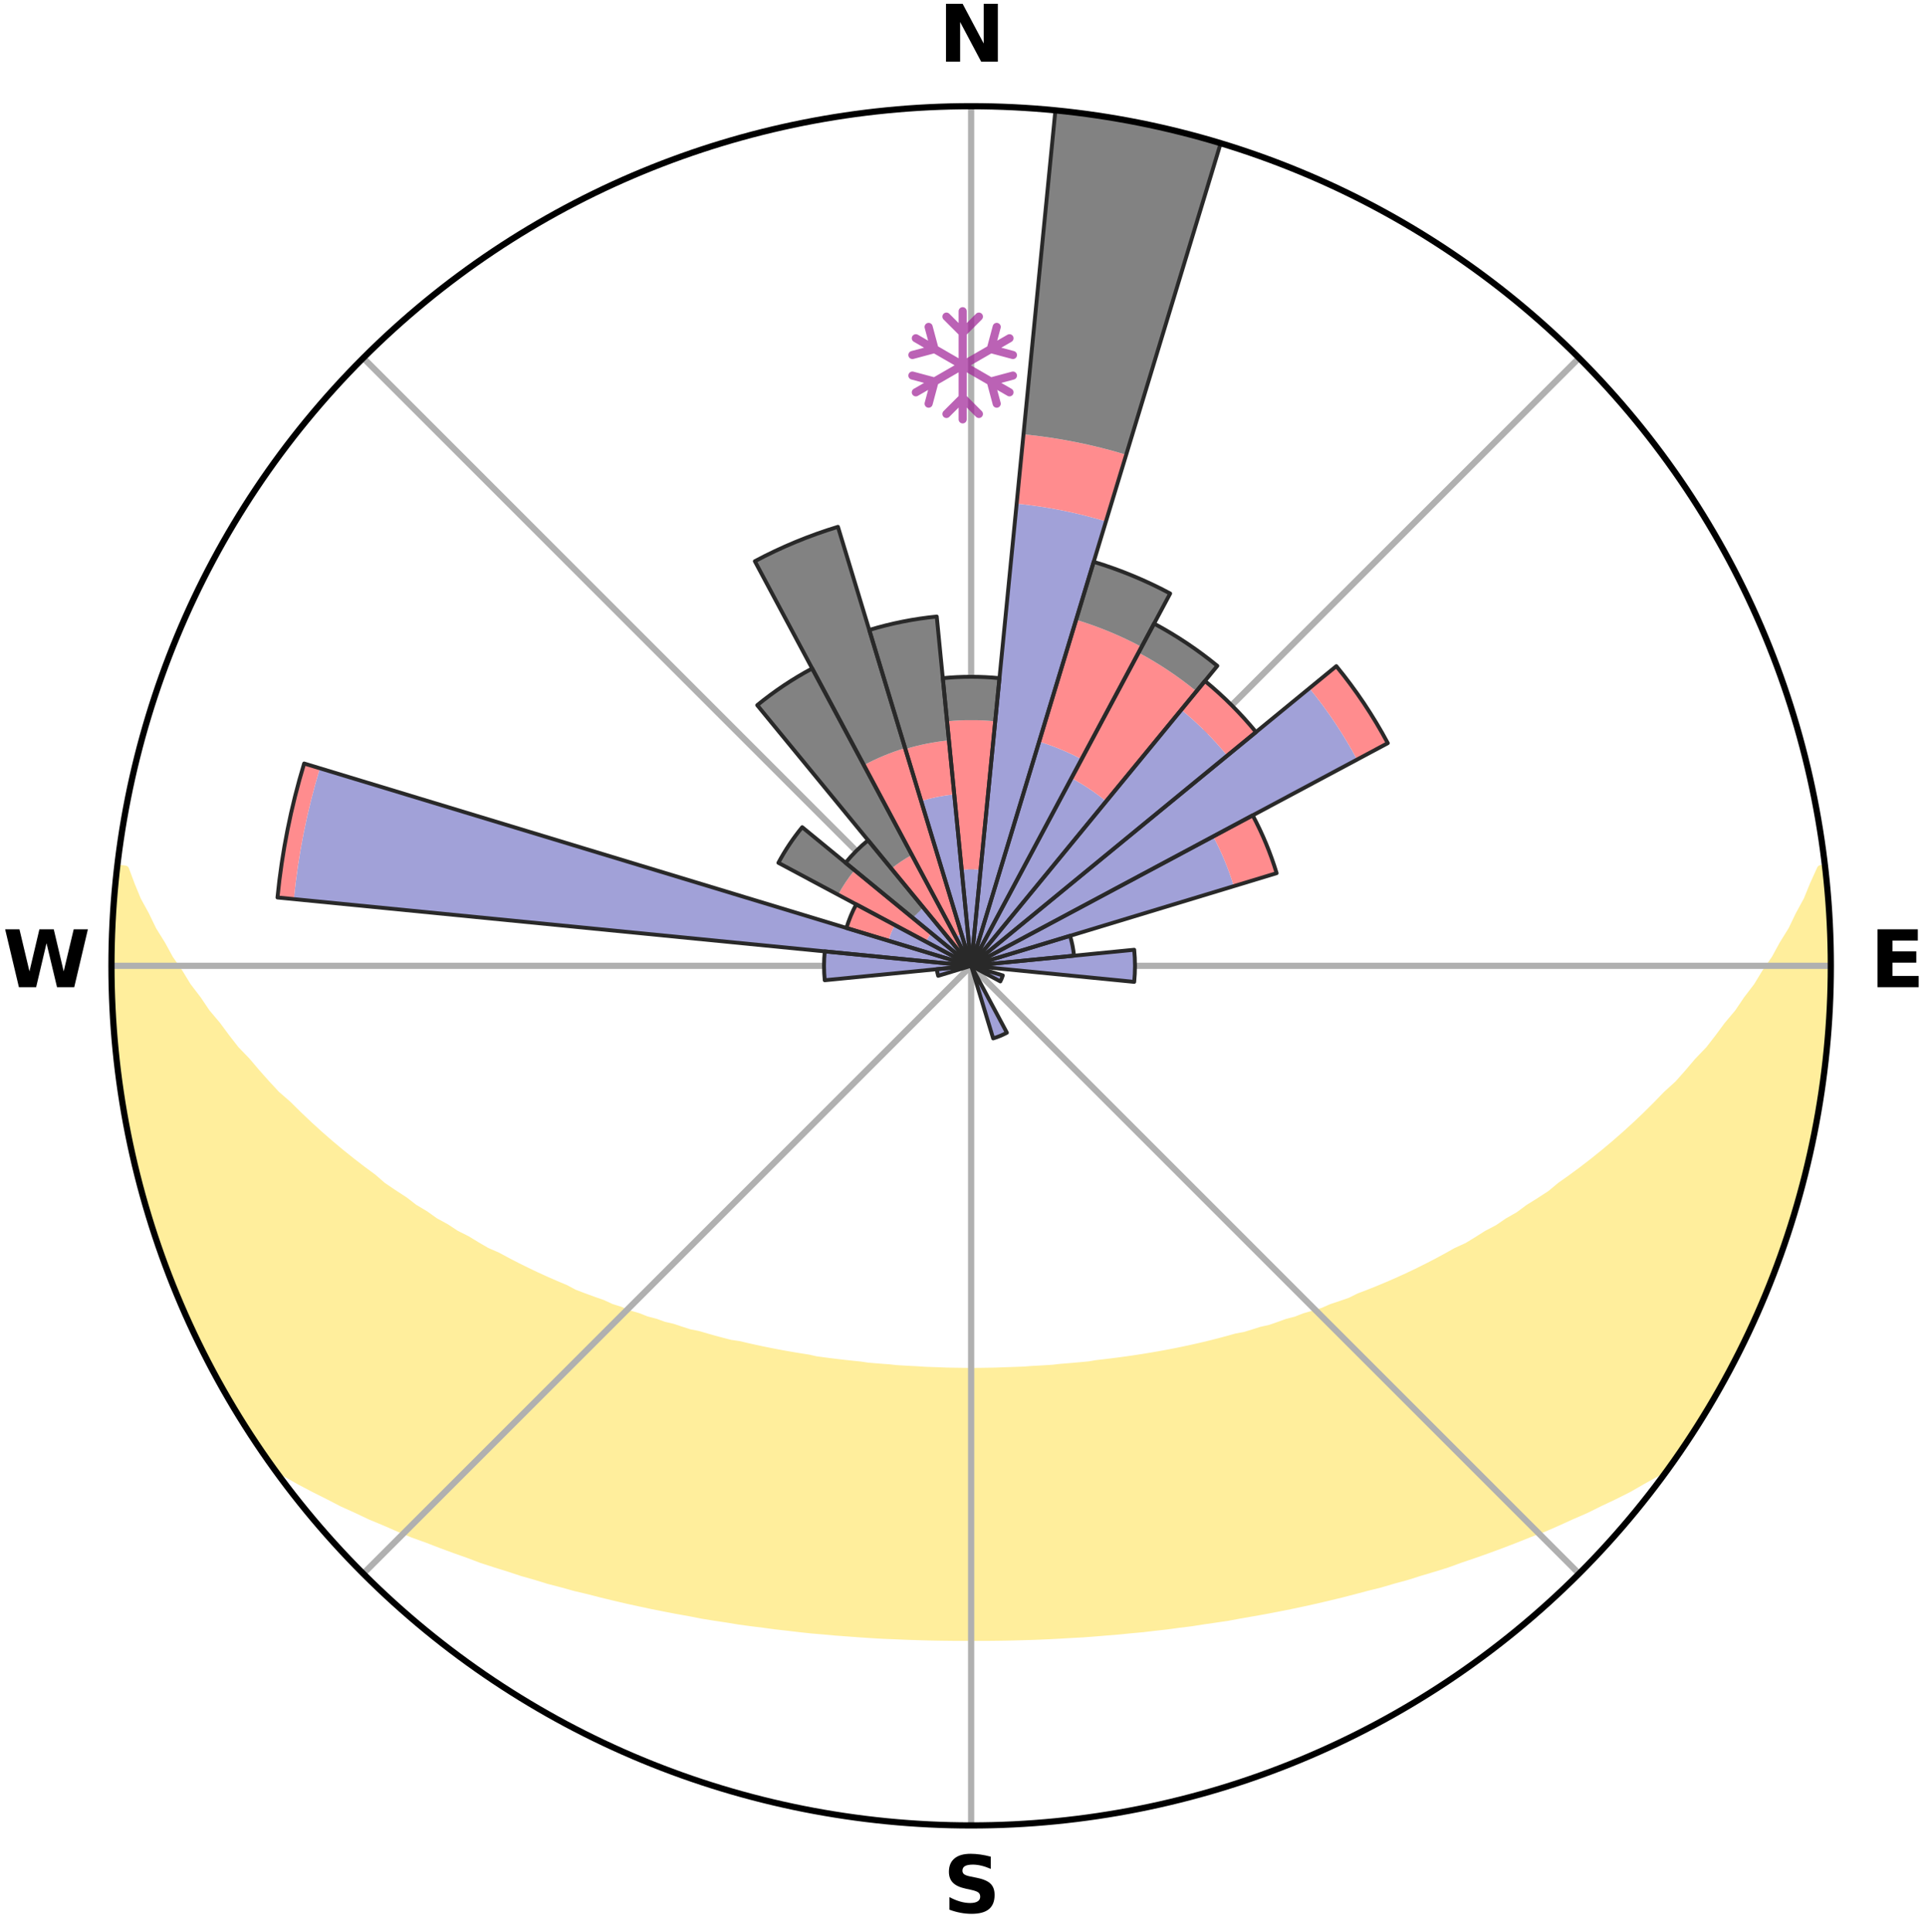<?xml version="1.0" encoding="utf-8" standalone="no"?>
<!DOCTYPE svg PUBLIC "-//W3C//DTD SVG 1.1//EN"
  "http://www.w3.org/Graphics/SVG/1.1/DTD/svg11.dtd">
<svg xmlns:xlink="http://www.w3.org/1999/xlink" width="248.41pt" height="249.158pt" viewBox="0 0 248.41 249.158" xmlns="http://www.w3.org/2000/svg" version="1.1">
 <title>Ski Rose for La Robella</title>
 <defs>
  <style type="text/css">*{stroke-linejoin: round; stroke-linecap: butt}</style>
 </defs>
 <g id="figure_1">
  <g id="patch_1">
   <path d="M 0 249.158 
L 248.41 249.158 
L 248.41 0 
L 0 0 
z
" style="fill: #ffffff"/>
  </g>
  <g id="axes_1">
   <g id="patch_2">
    <path d="M 236.135 124.579 
C 236.135 110.018 233.267 95.599 227.695 82.147 
C 222.122 68.695 213.955 56.471 203.659 46.175 
C 193.363 35.879 181.139 27.711 167.687 22.139 
C 154.235 16.567 139.815 13.699 125.255 13.699 
C 110.694 13.699 96.275 16.567 82.823 22.139 
C 69.371 27.711 57.147 35.879 46.851 46.175 
C 36.555 56.471 28.387 68.695 22.815 82.147 
C 17.243 95.599 14.375 110.018 14.375 124.579 
C 14.375 139.14 17.243 153.559 22.815 167.011 
C 28.387 180.463 36.555 192.687 46.851 202.983 
C 57.147 213.279 69.371 221.447 82.823 227.019 
C 96.275 232.591 110.694 235.459 125.255 235.459 
C 139.815 235.459 154.235 232.591 167.687 227.019 
C 181.139 221.447 193.363 213.279 203.659 202.983 
C 213.955 192.687 222.122 180.463 227.695 167.011 
C 233.267 153.559 236.135 139.14 236.135 124.579 
M 125.255 124.579 
C 125.255 124.579 125.255 124.579 125.255 124.579 
C 125.255 124.579 125.255 124.579 125.255 124.579 
C 125.255 124.579 125.255 124.579 125.255 124.579 
C 125.255 124.579 125.255 124.579 125.255 124.579 
C 125.255 124.579 125.255 124.579 125.255 124.579 
C 125.255 124.579 125.255 124.579 125.255 124.579 
C 125.255 124.579 125.255 124.579 125.255 124.579 
C 125.255 124.579 125.255 124.579 125.255 124.579 
C 125.255 124.579 125.255 124.579 125.255 124.579 
C 125.255 124.579 125.255 124.579 125.255 124.579 
C 125.255 124.579 125.255 124.579 125.255 124.579 
C 125.255 124.579 125.255 124.579 125.255 124.579 
C 125.255 124.579 125.255 124.579 125.255 124.579 
C 125.255 124.579 125.255 124.579 125.255 124.579 
C 125.255 124.579 125.255 124.579 125.255 124.579 
C 125.255 124.579 125.255 124.579 125.255 124.579 
z
" style="fill: #ffffff"/>
   </g>
   <g id="PolyCollection_1">
    <defs>
     <path id="m35acbc6367" d="M 235.375 -137.126 
L 234.839 -137.065 
L 233.921 -135.042 
L 233.116 -133.068 
L 232.052 -131.111 
L 231.135 -129.202 
L 229.97 -127.321 
L 228.969 -125.484 
L 227.725 -123.685 
L 226.654 -121.924 
L 225.343 -120.209 
L 224.21 -118.527 
L 222.842 -116.899 
L 221.655 -115.297 
L 220.443 -113.734 
L 219.002 -112.237 
L 217.745 -110.756 
L 216.468 -109.315 
L 214.968 -107.952 
L 213.655 -106.594 
L 212.326 -105.276 
L 210.981 -103.998 
L 209.622 -102.76 
L 208.251 -101.562 
L 206.869 -100.404 
L 205.477 -99.285 
L 204.076 -98.206 
L 202.668 -97.166 
L 201.254 -96.164 
L 200.017 -95.13 
L 198.592 -94.202 
L 197.164 -93.312 
L 195.909 -92.38 
L 194.478 -91.562 
L 193.215 -90.695 
L 191.784 -89.946 
L 190.518 -89.144 
L 189.25 -88.372 
L 187.825 -87.722 
L 186.559 -87.012 
L 185.293 -86.33 
L 184.029 -85.677 
L 182.768 -85.052 
L 181.509 -84.453 
L 180.254 -83.882 
L 179.003 -83.337 
L 177.757 -82.817 
L 176.517 -82.322 
L 175.284 -81.85 
L 174.175 -81.298 
L 172.952 -80.873 
L 171.737 -80.469 
L 170.637 -79.982 
L 169.436 -79.62 
L 168.244 -79.278 
L 167.158 -78.85 
L 165.982 -78.545 
L 164.905 -78.154 
L 163.832 -77.781 
L 162.682 -77.527 
L 161.62 -77.188 
L 160.562 -76.864 
L 159.438 -76.655 
L 158.394 -76.362 
L 157.354 -76.083 
L 156.319 -75.818 
L 155.289 -75.567 
L 154.265 -75.33 
L 153.246 -75.105 
L 152.233 -74.892 
L 151.225 -74.691 
L 150.223 -74.501 
L 149.226 -74.322 
L 148.235 -74.153 
L 147.25 -73.994 
L 146.27 -73.845 
L 145.295 -73.705 
L 144.325 -73.573 
L 143.361 -73.449 
L 142.402 -73.333 
L 141.447 -73.224 
L 140.514 -73.066 
L 139.566 -72.974 
L 138.623 -72.889 
L 137.684 -72.809 
L 136.748 -72.735 
L 135.825 -72.627 
L 134.895 -72.567 
L 133.968 -72.512 
L 133.044 -72.463 
L 132.126 -72.391 
L 131.205 -72.354 
L 130.287 -72.321 
L 129.37 -72.292 
L 128.455 -72.256 
L 127.54 -72.239 
L 126.626 -72.225 
L 125.712 -72.215 
L 124.798 -72.216 
L 123.884 -72.226 
L 122.97 -72.24 
L 122.055 -72.258 
L 121.14 -72.295 
L 120.223 -72.325 
L 119.305 -72.359 
L 118.388 -72.423 
L 117.467 -72.469 
L 116.543 -72.52 
L 115.617 -72.575 
L 114.695 -72.676 
L 113.763 -72.745 
L 112.828 -72.819 
L 111.89 -72.9 
L 110.961 -73.039 
L 110.016 -73.135 
L 109.067 -73.237 
L 108.113 -73.347 
L 107.154 -73.464 
L 106.19 -73.588 
L 105.221 -73.721 
L 104.277 -73.935 
L 103.301 -74.088 
L 102.318 -74.25 
L 101.331 -74.421 
L 100.338 -74.603 
L 99.339 -74.796 
L 98.335 -75 
L 97.326 -75.215 
L 96.311 -75.442 
L 95.291 -75.682 
L 94.205 -75.841 
L 93.171 -76.106 
L 92.132 -76.385 
L 91.088 -76.679 
L 90.039 -76.988 
L 88.909 -77.212 
L 87.848 -77.552 
L 86.783 -77.909 
L 85.626 -78.18 
L 84.55 -78.571 
L 83.376 -78.876 
L 82.29 -79.304 
L 81.1 -79.647 
L 80.006 -80.113 
L 78.801 -80.496 
L 77.701 -81.004 
L 76.483 -81.43 
L 75.258 -81.878 
L 74.026 -82.349 
L 72.915 -82.946 
L 71.674 -83.465 
L 70.429 -84.01 
L 69.178 -84.58 
L 67.924 -85.177 
L 66.667 -85.801 
L 65.408 -86.452 
L 64.147 -87.132 
L 62.731 -87.749 
L 61.466 -88.489 
L 60.203 -89.259 
L 58.776 -89.973 
L 57.515 -90.805 
L 56.086 -91.587 
L 54.83 -92.484 
L 53.403 -93.337 
L 52.156 -94.301 
L 50.735 -95.225 
L 49.318 -96.188 
L 48.092 -97.254 
L 46.688 -98.291 
L 45.292 -99.367 
L 43.904 -100.482 
L 42.525 -101.636 
L 41.158 -102.83 
L 39.803 -104.064 
L 38.462 -105.338 
L 37.136 -106.651 
L 35.624 -107.967 
L 34.33 -109.364 
L 33.056 -110.8 
L 31.803 -112.276 
L 30.365 -113.768 
L 29.156 -115.326 
L 27.971 -116.923 
L 26.606 -118.545 
L 25.475 -120.223 
L 24.167 -121.932 
L 23.098 -123.688 
L 21.855 -125.481 
L 20.855 -127.313 
L 19.69 -129.188 
L 18.772 -131.092 
L 17.704 -133.043 
L 16.893 -135.013 
L 16.148 -137.01 
L 15.177 -137.121 
L 15.177 -137.121 
L 14.908 -135.204 
L 14.783 -133.273 
L 14.622 -131.346 
L 14.631 -129.409 
L 14.425 -127.481 
L 14.43 -125.546 
L 14.538 -123.613 
L 14.429 -121.677 
L 14.53 -119.745 
L 14.662 -117.815 
L 14.723 -115.88 
L 14.918 -113.955 
L 15.143 -112.033 
L 15.399 -110.116 
L 15.764 -108.216 
L 15.906 -106.28 
L 16.252 -104.377 
L 16.628 -102.479 
L 17.034 -100.587 
L 17.554 -98.722 
L 17.938 -96.825 
L 18.436 -94.956 
L 18.965 -93.095 
L 19.523 -91.242 
L 20.112 -89.399 
L 20.805 -87.591 
L 21.453 -85.769 
L 22.133 -83.958 
L 22.844 -82.159 
L 23.587 -80.372 
L 24.362 -78.599 
L 25.238 -76.874 
L 26.081 -75.133 
L 26.958 -73.409 
L 27.87 -71.703 
L 28.758 -69.984 
L 29.731 -68.311 
L 30.735 -66.657 
L 31.769 -65.022 
L 32.802 -63.386 
L 33.882 -61.78 
L 35.05 -60.236 
L 36.844 -59.159 
L 38.661 -58.134 
L 40.501 -57.163 
L 42.349 -56.237 
L 44.145 -55.305 
L 46.005 -54.465 
L 47.806 -53.61 
L 49.659 -52.842 
L 51.457 -52.058 
L 53.251 -51.307 
L 55.093 -50.644 
L 56.877 -49.957 
L 58.655 -49.301 
L 60.426 -48.675 
L 62.147 -48.023 
L 63.906 -47.452 
L 65.656 -46.909 
L 67.363 -46.343 
L 69.099 -45.851 
L 70.789 -45.331 
L 72.507 -44.886 
L 74.187 -44.419 
L 75.887 -44.019 
L 77.549 -43.59 
L 79.206 -43.188 
L 80.853 -42.801 
L 82.496 -42.441 
L 84.129 -42.093 
L 85.757 -41.77 
L 87.375 -41.459 
L 88.988 -41.172 
L 90.577 -40.86 
L 92.175 -40.6 
L 93.767 -40.362 
L 95.34 -40.102 
L 96.918 -39.888 
L 98.491 -39.694 
L 100.048 -39.481 
L 101.607 -39.308 
L 103.155 -39.124 
L 104.698 -38.956 
L 106.244 -38.828 
L 107.78 -38.687 
L 109.315 -38.575 
L 110.843 -38.46 
L 112.369 -38.358 
L 113.892 -38.269 
L 115.414 -38.209 
L 116.932 -38.144 
L 118.448 -38.092 
L 119.963 -38.052 
L 121.476 -38.025 
L 122.988 -38.008 
L 124.499 -38.003 
L 126.01 -38.002 
L 127.522 -38.007 
L 129.034 -38.024 
L 130.547 -38.053 
L 132.061 -38.094 
L 133.578 -38.141 
L 135.096 -38.205 
L 136.616 -38.283 
L 138.138 -38.373 
L 139.667 -38.454 
L 141.196 -38.569 
L 142.728 -38.698 
L 144.267 -38.821 
L 145.806 -38.976 
L 147.357 -39.116 
L 148.905 -39.299 
L 150.465 -39.472 
L 152.022 -39.685 
L 153.596 -39.877 
L 155.163 -40.122 
L 156.746 -40.351 
L 158.34 -40.588 
L 159.923 -40.882 
L 161.527 -41.16 
L 163.141 -41.446 
L 164.759 -41.758 
L 166.388 -42.08 
L 168.02 -42.427 
L 169.664 -42.787 
L 171.311 -43.174 
L 172.97 -43.575 
L 174.631 -44.004 
L 176.304 -44.449 
L 178.013 -44.871 
L 179.695 -45.368 
L 181.422 -45.836 
L 183.123 -46.375 
L 184.866 -46.893 
L 186.617 -47.436 
L 188.332 -48.061 
L 190.097 -48.659 
L 191.869 -49.285 
L 193.648 -49.942 
L 195.432 -50.628 
L 197.221 -51.346 
L 199.07 -52.041 
L 200.868 -52.825 
L 202.667 -53.644 
L 204.522 -54.45 
L 206.321 -55.342 
L 208.18 -56.221 
L 210.027 -57.148 
L 211.804 -58.168 
L 213.626 -59.188 
L 215.417 -60.267 
L 216.625 -61.782 
L 217.691 -63.397 
L 218.764 -65.007 
L 219.771 -66.659 
L 220.753 -68.327 
L 221.749 -69.986 
L 222.614 -71.717 
L 223.52 -73.426 
L 224.48 -75.107 
L 225.3 -76.86 
L 226.047 -78.645 
L 226.893 -80.385 
L 227.691 -82.148 
L 228.372 -83.96 
L 229.067 -85.765 
L 229.715 -87.588 
L 230.377 -89.406 
L 230.925 -91.261 
L 231.543 -93.095 
L 232.007 -94.974 
L 232.593 -96.82 
L 232.968 -98.719 
L 233.47 -100.588 
L 233.902 -102.475 
L 234.152 -104.396 
L 234.533 -106.292 
L 234.874 -108.196 
L 235.176 -110.108 
L 235.26 -112.046 
L 235.473 -113.966 
L 235.661 -115.89 
L 235.81 -117.817 
L 235.917 -119.747 
L 235.995 -121.679 
L 236.037 -123.612 
L 236.044 -125.546 
L 236.013 -127.479 
L 235.952 -129.412 
L 235.857 -131.344 
L 235.73 -133.274 
L 235.566 -135.201 
L 235.375 -137.126 
z
" style="stroke: #ffee9c"/>
    </defs>
    <g clip-path="url(#pe7132dadd1)">
     <use xlink:href="#m35acbc6367" x="0" y="249.158" style="fill: #ffee9c; stroke: #ffee9c"/>
    </g>
   </g>
   <g id="matplotlib.axis_1">
    <g id="xtick_1">
     <g id="line2d_1">
      <path d="M 125.255 124.579 
L 125.255 13.699 
" clip-path="url(#pe7132dadd1)" style="fill: none; stroke: #b0b0b0; stroke-width: 0.8; stroke-linecap: square"/>
     </g>
     <g id="text_1">
      <!-- N -->
      <g transform="translate(121.07 7.958) scale(0.1 -0.1)">
       <defs>
        <path id="DejaVuSans-Bold-4e" d="M 588 4666 
L 1931 4666 
L 3628 1466 
L 3628 4666 
L 4769 4666 
L 4769 0 
L 3425 0 
L 1728 3200 
L 1728 0 
L 588 0 
L 588 4666 
z
" transform="scale(0.016)"/>
       </defs>
       <use xlink:href="#DejaVuSans-Bold-4e"/>
      </g>
     </g>
    </g>
    <g id="xtick_2">
     <g id="line2d_2">
      <path d="M 125.255 124.579 
L 203.659 46.175 
" clip-path="url(#pe7132dadd1)" style="fill: none; stroke: #b0b0b0; stroke-width: 0.8; stroke-linecap: square"/>
     </g>
    </g>
    <g id="xtick_3">
     <g id="line2d_3">
      <path d="M 125.255 124.579 
L 236.135 124.579 
" clip-path="url(#pe7132dadd1)" style="fill: none; stroke: #b0b0b0; stroke-width: 0.8; stroke-linecap: square"/>
     </g>
     <g id="text_2">
      <!-- E -->
      <g transform="translate(241.219 127.338) scale(0.1 -0.1)">
       <defs>
        <path id="DejaVuSans-Bold-45" d="M 588 4666 
L 3834 4666 
L 3834 3756 
L 1791 3756 
L 1791 2888 
L 3713 2888 
L 3713 1978 
L 1791 1978 
L 1791 909 
L 3903 909 
L 3903 0 
L 588 0 
L 588 4666 
z
" transform="scale(0.016)"/>
       </defs>
       <use xlink:href="#DejaVuSans-Bold-45"/>
      </g>
     </g>
    </g>
    <g id="xtick_4">
     <g id="line2d_4">
      <path d="M 125.255 124.579 
L 203.659 202.983 
" clip-path="url(#pe7132dadd1)" style="fill: none; stroke: #b0b0b0; stroke-width: 0.8; stroke-linecap: square"/>
     </g>
    </g>
    <g id="xtick_5">
     <g id="line2d_5">
      <path d="M 125.255 124.579 
L 125.255 235.459 
" clip-path="url(#pe7132dadd1)" style="fill: none; stroke: #b0b0b0; stroke-width: 0.8; stroke-linecap: square"/>
     </g>
     <g id="text_3">
      <!-- S -->
      <g transform="translate(121.654 246.718) scale(0.1 -0.1)">
       <defs>
        <path id="DejaVuSans-Bold-53" d="M 3834 4519 
L 3834 3531 
Q 3450 3703 3084 3790 
Q 2719 3878 2394 3878 
Q 1963 3878 1756 3759 
Q 1550 3641 1550 3391 
Q 1550 3203 1689 3098 
Q 1828 2994 2194 2919 
L 2706 2816 
Q 3484 2659 3812 2340 
Q 4141 2022 4141 1434 
Q 4141 663 3683 286 
Q 3225 -91 2284 -91 
Q 1841 -91 1394 -6 
Q 947 78 500 244 
L 500 1259 
Q 947 1022 1364 901 
Q 1781 781 2169 781 
Q 2563 781 2772 912 
Q 2981 1044 2981 1288 
Q 2981 1506 2839 1625 
Q 2697 1744 2272 1838 
L 1806 1941 
Q 1106 2091 782 2419 
Q 459 2747 459 3303 
Q 459 4000 909 4375 
Q 1359 4750 2203 4750 
Q 2588 4750 2994 4692 
Q 3400 4634 3834 4519 
z
" transform="scale(0.016)"/>
       </defs>
       <use xlink:href="#DejaVuSans-Bold-53"/>
      </g>
     </g>
    </g>
    <g id="xtick_6">
     <g id="line2d_6">
      <path d="M 125.255 124.579 
L 46.851 202.983 
" clip-path="url(#pe7132dadd1)" style="fill: none; stroke: #b0b0b0; stroke-width: 0.8; stroke-linecap: square"/>
     </g>
    </g>
    <g id="xtick_7">
     <g id="line2d_7">
      <path d="M 125.255 124.579 
L 14.375 124.579 
" clip-path="url(#pe7132dadd1)" style="fill: none; stroke: #b0b0b0; stroke-width: 0.8; stroke-linecap: square"/>
     </g>
     <g id="text_4">
      <!-- W -->
      <g transform="translate(0.36 127.338) scale(0.1 -0.1)">
       <defs>
        <path id="DejaVuSans-Bold-57" d="M 191 4666 
L 1344 4666 
L 2150 1275 
L 2950 4666 
L 4109 4666 
L 4909 1275 
L 5716 4666 
L 6859 4666 
L 5759 0 
L 4372 0 
L 3525 3547 
L 2688 0 
L 1300 0 
L 191 4666 
z
" transform="scale(0.016)"/>
       </defs>
       <use xlink:href="#DejaVuSans-Bold-57"/>
      </g>
     </g>
    </g>
    <g id="xtick_8">
     <g id="line2d_8">
      <path d="M 125.255 124.579 
L 46.851 46.175 
" clip-path="url(#pe7132dadd1)" style="fill: none; stroke: #b0b0b0; stroke-width: 0.8; stroke-linecap: square"/>
     </g>
    </g>
   </g>
   <g id="matplotlib.axis_2"/>
   <g id="patch_3">
    <path d="M 125.255 124.579 
C 125.255 124.579 125.255 124.579 125.255 124.579 
C 125.255 124.579 125.255 124.579 125.255 124.579 
L 125.255 124.579 
C 125.255 124.579 125.255 124.579 125.255 124.579 
C 125.255 124.579 125.255 124.579 125.255 124.579 
z
" clip-path="url(#pe7132dadd1)" style="fill: #d9d9d9"/>
   </g>
   <g id="patch_4">
    <path d="M 125.255 124.579 
C 125.255 124.579 125.255 124.579 125.255 124.579 
C 125.255 124.579 125.255 124.579 125.255 124.579 
L 125.255 124.579 
C 125.255 124.579 125.255 124.579 125.255 124.579 
C 125.255 124.579 125.255 124.579 125.255 124.579 
z
" clip-path="url(#pe7132dadd1)" style="fill: #d9d9d9"/>
   </g>
   <g id="patch_5">
    <path d="M 125.255 124.579 
C 125.255 124.579 125.255 124.579 125.255 124.579 
C 125.255 124.579 125.255 124.579 125.255 124.579 
L 125.255 124.579 
C 125.255 124.579 125.255 124.579 125.255 124.579 
C 125.255 124.579 125.255 124.579 125.255 124.579 
z
" clip-path="url(#pe7132dadd1)" style="fill: #d9d9d9"/>
   </g>
   <g id="patch_6">
    <path d="M 125.255 124.579 
C 125.255 124.579 125.255 124.579 125.255 124.579 
C 125.255 124.579 125.255 124.579 125.255 124.579 
L 125.255 124.579 
C 125.255 124.579 125.255 124.579 125.255 124.579 
C 125.255 124.579 125.255 124.579 125.255 124.579 
z
" clip-path="url(#pe7132dadd1)" style="fill: #d9d9d9"/>
   </g>
   <g id="patch_7">
    <path d="M 125.255 124.579 
C 125.255 124.579 125.255 124.579 125.255 124.579 
C 125.255 124.579 125.255 124.579 125.255 124.579 
L 125.255 124.579 
C 125.255 124.579 125.255 124.579 125.255 124.579 
C 125.255 124.579 125.255 124.579 125.255 124.579 
z
" clip-path="url(#pe7132dadd1)" style="fill: #d9d9d9"/>
   </g>
   <g id="patch_8">
    <path d="M 125.255 124.579 
C 125.255 124.579 125.255 124.579 125.255 124.579 
C 125.255 124.579 125.255 124.579 125.255 124.579 
L 125.255 124.579 
C 125.255 124.579 125.255 124.579 125.255 124.579 
C 125.255 124.579 125.255 124.579 125.255 124.579 
z
" clip-path="url(#pe7132dadd1)" style="fill: #d9d9d9"/>
   </g>
   <g id="patch_9">
    <path d="M 125.255 124.579 
C 125.255 124.579 125.255 124.579 125.255 124.579 
C 125.255 124.579 125.255 124.579 125.255 124.579 
L 125.255 124.579 
C 125.255 124.579 125.255 124.579 125.255 124.579 
C 125.255 124.579 125.255 124.579 125.255 124.579 
z
" clip-path="url(#pe7132dadd1)" style="fill: #d9d9d9"/>
   </g>
   <g id="patch_10">
    <path d="M 125.255 124.579 
C 125.255 124.579 125.255 124.579 125.255 124.579 
C 125.255 124.579 125.255 124.579 125.255 124.579 
L 125.255 124.579 
C 125.255 124.579 125.255 124.579 125.255 124.579 
C 125.255 124.579 125.255 124.579 125.255 124.579 
z
" clip-path="url(#pe7132dadd1)" style="fill: #d9d9d9"/>
   </g>
   <g id="patch_11">
    <path d="M 125.255 124.579 
C 125.255 124.579 125.255 124.579 125.255 124.579 
C 125.255 124.579 125.255 124.579 125.255 124.579 
L 125.255 124.579 
C 125.255 124.579 125.255 124.579 125.255 124.579 
C 125.255 124.579 125.255 124.579 125.255 124.579 
z
" clip-path="url(#pe7132dadd1)" style="fill: #d9d9d9"/>
   </g>
   <g id="patch_12">
    <path d="M 125.255 124.579 
C 125.255 124.579 125.255 124.579 125.255 124.579 
C 125.255 124.579 125.255 124.579 125.255 124.579 
L 125.255 124.579 
C 125.255 124.579 125.255 124.579 125.255 124.579 
C 125.255 124.579 125.255 124.579 125.255 124.579 
z
" clip-path="url(#pe7132dadd1)" style="fill: #d9d9d9"/>
   </g>
   <g id="patch_13">
    <path d="M 125.255 124.579 
C 125.255 124.579 125.255 124.579 125.255 124.579 
C 125.255 124.579 125.255 124.579 125.255 124.579 
L 125.255 124.579 
C 125.255 124.579 125.255 124.579 125.255 124.579 
C 125.255 124.579 125.255 124.579 125.255 124.579 
z
" clip-path="url(#pe7132dadd1)" style="fill: #d9d9d9"/>
   </g>
   <g id="patch_14">
    <path d="M 125.255 124.579 
C 125.255 124.579 125.255 124.579 125.255 124.579 
C 125.255 124.579 125.255 124.579 125.255 124.579 
L 125.255 124.579 
C 125.255 124.579 125.255 124.579 125.255 124.579 
C 125.255 124.579 125.255 124.579 125.255 124.579 
z
" clip-path="url(#pe7132dadd1)" style="fill: #d9d9d9"/>
   </g>
   <g id="patch_15">
    <path d="M 125.255 124.579 
C 125.255 124.579 125.255 124.579 125.255 124.579 
C 125.255 124.579 125.255 124.579 125.255 124.579 
L 125.255 124.579 
C 125.255 124.579 125.255 124.579 125.255 124.579 
C 125.255 124.579 125.255 124.579 125.255 124.579 
z
" clip-path="url(#pe7132dadd1)" style="fill: #d9d9d9"/>
   </g>
   <g id="patch_16">
    <path d="M 125.255 124.579 
C 125.255 124.579 125.255 124.579 125.255 124.579 
C 125.255 124.579 125.255 124.579 125.255 124.579 
L 125.255 124.579 
C 125.255 124.579 125.255 124.579 125.255 124.579 
C 125.255 124.579 125.255 124.579 125.255 124.579 
z
" clip-path="url(#pe7132dadd1)" style="fill: #d9d9d9"/>
   </g>
   <g id="patch_17">
    <path d="M 125.255 124.579 
C 125.255 124.579 125.255 124.579 125.255 124.579 
C 125.255 124.579 125.255 124.579 125.255 124.579 
L 125.255 124.579 
C 125.255 124.579 125.255 124.579 125.255 124.579 
C 125.255 124.579 125.255 124.579 125.255 124.579 
z
" clip-path="url(#pe7132dadd1)" style="fill: #d9d9d9"/>
   </g>
   <g id="patch_18">
    <path d="M 125.255 124.579 
C 125.255 124.579 125.255 124.579 125.255 124.579 
C 125.255 124.579 125.255 124.579 125.255 124.579 
L 125.255 124.579 
C 125.255 124.579 125.255 124.579 125.255 124.579 
C 125.255 124.579 125.255 124.579 125.255 124.579 
z
" clip-path="url(#pe7132dadd1)" style="fill: #d9d9d9"/>
   </g>
   <g id="patch_19">
    <path d="M 125.255 124.579 
C 125.255 124.579 125.255 124.579 125.255 124.579 
C 125.255 124.579 125.255 124.579 125.255 124.579 
L 125.255 124.579 
C 125.255 124.579 125.255 124.579 125.255 124.579 
C 125.255 124.579 125.255 124.579 125.255 124.579 
z
" clip-path="url(#pe7132dadd1)" style="fill: #d9d9d9"/>
   </g>
   <g id="patch_20">
    <path d="M 125.255 124.579 
C 125.255 124.579 125.255 124.579 125.255 124.579 
C 125.255 124.579 125.255 124.579 125.255 124.579 
L 125.255 124.579 
C 125.255 124.579 125.255 124.579 125.255 124.579 
C 125.255 124.579 125.255 124.579 125.255 124.579 
z
" clip-path="url(#pe7132dadd1)" style="fill: #d9d9d9"/>
   </g>
   <g id="patch_21">
    <path d="M 125.255 124.579 
C 125.255 124.579 125.255 124.579 125.255 124.579 
C 125.255 124.579 125.255 124.579 125.255 124.579 
L 125.255 124.579 
C 125.255 124.579 125.255 124.579 125.255 124.579 
C 125.255 124.579 125.255 124.579 125.255 124.579 
z
" clip-path="url(#pe7132dadd1)" style="fill: #d9d9d9"/>
   </g>
   <g id="patch_22">
    <path d="M 125.255 124.579 
C 125.255 124.579 125.255 124.579 125.255 124.579 
C 125.255 124.579 125.255 124.579 125.255 124.579 
L 125.255 124.579 
C 125.255 124.579 125.255 124.579 125.255 124.579 
C 125.255 124.579 125.255 124.579 125.255 124.579 
z
" clip-path="url(#pe7132dadd1)" style="fill: #d9d9d9"/>
   </g>
   <g id="patch_23">
    <path d="M 125.255 124.579 
C 125.255 124.579 125.255 124.579 125.255 124.579 
C 125.255 124.579 125.255 124.579 125.255 124.579 
L 125.255 124.579 
C 125.255 124.579 125.255 124.579 125.255 124.579 
C 125.255 124.579 125.255 124.579 125.255 124.579 
z
" clip-path="url(#pe7132dadd1)" style="fill: #d9d9d9"/>
   </g>
   <g id="patch_24">
    <path d="M 125.255 124.579 
C 125.255 124.579 125.255 124.579 125.255 124.579 
C 125.255 124.579 125.255 124.579 125.255 124.579 
L 125.255 124.579 
C 125.255 124.579 125.255 124.579 125.255 124.579 
C 125.255 124.579 125.255 124.579 125.255 124.579 
z
" clip-path="url(#pe7132dadd1)" style="fill: #d9d9d9"/>
   </g>
   <g id="patch_25">
    <path d="M 125.255 124.579 
C 125.255 124.579 125.255 124.579 125.255 124.579 
C 125.255 124.579 125.255 124.579 125.255 124.579 
L 125.255 124.579 
C 125.255 124.579 125.255 124.579 125.255 124.579 
C 125.255 124.579 125.255 124.579 125.255 124.579 
z
" clip-path="url(#pe7132dadd1)" style="fill: #d9d9d9"/>
   </g>
   <g id="patch_26">
    <path d="M 125.255 124.579 
C 125.255 124.579 125.255 124.579 125.255 124.579 
C 125.255 124.579 125.255 124.579 125.255 124.579 
L 125.255 124.579 
C 125.255 124.579 125.255 124.579 125.255 124.579 
C 125.255 124.579 125.255 124.579 125.255 124.579 
z
" clip-path="url(#pe7132dadd1)" style="fill: #d9d9d9"/>
   </g>
   <g id="patch_27">
    <path d="M 125.255 124.579 
C 125.255 124.579 125.255 124.579 125.255 124.579 
C 125.255 124.579 125.255 124.579 125.255 124.579 
L 125.255 124.579 
C 125.255 124.579 125.255 124.579 125.255 124.579 
C 125.255 124.579 125.255 124.579 125.255 124.579 
z
" clip-path="url(#pe7132dadd1)" style="fill: #d9d9d9"/>
   </g>
   <g id="patch_28">
    <path d="M 125.255 124.579 
C 125.255 124.579 125.255 124.579 125.255 124.579 
C 125.255 124.579 125.255 124.579 125.255 124.579 
L 125.255 124.579 
C 125.255 124.579 125.255 124.579 125.255 124.579 
C 125.255 124.579 125.255 124.579 125.255 124.579 
z
" clip-path="url(#pe7132dadd1)" style="fill: #d9d9d9"/>
   </g>
   <g id="patch_29">
    <path d="M 125.255 124.579 
C 125.255 124.579 125.255 124.579 125.255 124.579 
C 125.255 124.579 125.255 124.579 125.255 124.579 
L 125.255 124.579 
C 125.255 124.579 125.255 124.579 125.255 124.579 
C 125.255 124.579 125.255 124.579 125.255 124.579 
z
" clip-path="url(#pe7132dadd1)" style="fill: #d9d9d9"/>
   </g>
   <g id="patch_30">
    <path d="M 125.255 124.579 
C 125.255 124.579 125.255 124.579 125.255 124.579 
C 125.255 124.579 125.255 124.579 125.255 124.579 
L 125.255 124.579 
C 125.255 124.579 125.255 124.579 125.255 124.579 
C 125.255 124.579 125.255 124.579 125.255 124.579 
z
" clip-path="url(#pe7132dadd1)" style="fill: #d9d9d9"/>
   </g>
   <g id="patch_31">
    <path d="M 125.255 124.579 
C 125.255 124.579 125.255 124.579 125.255 124.579 
C 125.255 124.579 125.255 124.579 125.255 124.579 
L 125.255 124.579 
C 125.255 124.579 125.255 124.579 125.255 124.579 
C 125.255 124.579 125.255 124.579 125.255 124.579 
z
" clip-path="url(#pe7132dadd1)" style="fill: #d9d9d9"/>
   </g>
   <g id="patch_32">
    <path d="M 125.255 124.579 
C 125.255 124.579 125.255 124.579 125.255 124.579 
C 125.255 124.579 125.255 124.579 125.255 124.579 
L 125.255 124.579 
C 125.255 124.579 125.255 124.579 125.255 124.579 
C 125.255 124.579 125.255 124.579 125.255 124.579 
z
" clip-path="url(#pe7132dadd1)" style="fill: #d9d9d9"/>
   </g>
   <g id="patch_33">
    <path d="M 125.255 124.579 
C 125.255 124.579 125.255 124.579 125.255 124.579 
C 125.255 124.579 125.255 124.579 125.255 124.579 
L 125.255 124.579 
C 125.255 124.579 125.255 124.579 125.255 124.579 
C 125.255 124.579 125.255 124.579 125.255 124.579 
z
" clip-path="url(#pe7132dadd1)" style="fill: #d9d9d9"/>
   </g>
   <g id="patch_34">
    <path d="M 125.255 124.579 
C 125.255 124.579 125.255 124.579 125.255 124.579 
C 125.255 124.579 125.255 124.579 125.255 124.579 
L 125.255 124.579 
C 125.255 124.579 125.255 124.579 125.255 124.579 
C 125.255 124.579 125.255 124.579 125.255 124.579 
z
" clip-path="url(#pe7132dadd1)" style="fill: #d9d9d9"/>
   </g>
   <g id="patch_35">
    <path d="M 125.255 124.579 
C 125.255 124.579 125.255 124.579 125.255 124.579 
C 125.255 124.579 125.255 124.579 125.255 124.579 
L 126.475 112.191 
C 126.069 112.151 125.662 112.131 125.255 112.131 
C 124.847 112.131 124.44 112.151 124.035 112.191 
z
" clip-path="url(#pe7132dadd1)" style="fill: #a1a1d8"/>
   </g>
   <g id="patch_36">
    <path d="M 125.255 124.579 
C 125.255 124.579 125.255 124.579 125.255 124.579 
C 125.255 124.579 125.255 124.579 125.255 124.579 
L 142.643 67.257 
C 140.767 66.688 138.864 66.211 136.941 65.828 
C 135.018 65.446 133.077 65.158 131.126 64.966 
z
" clip-path="url(#pe7132dadd1)" style="fill: #a1a1d8"/>
   </g>
   <g id="patch_37">
    <path d="M 125.255 124.579 
C 125.255 124.579 125.255 124.579 125.255 124.579 
C 125.255 124.579 125.255 124.579 125.255 124.579 
L 139.499 97.931 
C 138.626 97.465 137.732 97.042 136.818 96.663 
C 135.904 96.285 134.972 95.951 134.026 95.664 
z
" clip-path="url(#pe7132dadd1)" style="fill: #a1a1d8"/>
   </g>
   <g id="patch_38">
    <path d="M 125.255 124.579 
C 125.255 124.579 125.255 124.579 125.255 124.579 
C 125.255 124.579 125.255 124.579 125.255 124.579 
L 142.669 103.36 
C 141.974 102.79 141.252 102.255 140.505 101.755 
C 139.758 101.256 138.987 100.794 138.195 100.37 
z
" clip-path="url(#pe7132dadd1)" style="fill: #a1a1d8"/>
   </g>
   <g id="patch_39">
    <path d="M 125.255 124.579 
C 125.255 124.579 125.255 124.579 125.255 124.579 
C 125.255 124.579 125.255 124.579 125.255 124.579 
L 158.287 97.47 
C 157.4 96.389 156.46 95.352 155.471 94.363 
C 154.482 93.374 153.445 92.434 152.364 91.547 
z
" clip-path="url(#pe7132dadd1)" style="fill: #a1a1d8"/>
   </g>
   <g id="patch_40">
    <path d="M 125.255 124.579 
C 125.255 124.579 125.255 124.579 125.255 124.579 
C 125.255 124.579 125.255 124.579 125.255 124.579 
L 175.032 97.973 
C 174.161 96.344 173.211 94.758 172.184 93.222 
C 171.158 91.686 170.057 90.201 168.885 88.773 
z
" clip-path="url(#pe7132dadd1)" style="fill: #a1a1d8"/>
   </g>
   <g id="patch_41">
    <path d="M 125.255 124.579 
C 125.255 124.579 125.255 124.579 125.255 124.579 
C 125.255 124.579 125.255 124.579 125.255 124.579 
L 159.132 114.302 
C 158.796 113.194 158.405 112.102 157.962 111.031 
C 157.518 109.961 157.023 108.913 156.476 107.891 
z
" clip-path="url(#pe7132dadd1)" style="fill: #a1a1d8"/>
   </g>
   <g id="patch_42">
    <path d="M 125.255 124.579 
C 125.255 124.579 125.255 124.579 125.255 124.579 
C 125.255 124.579 125.255 124.579 125.255 124.579 
L 138.523 123.272 
C 138.48 122.838 138.416 122.406 138.331 121.978 
C 138.245 121.55 138.139 121.127 138.013 120.709 
z
" clip-path="url(#pe7132dadd1)" style="fill: #a1a1d8"/>
   </g>
   <g id="patch_43">
    <path d="M 125.255 124.579 
C 125.255 124.579 125.255 124.579 125.255 124.579 
C 125.255 124.579 125.255 124.579 125.255 124.579 
L 146.287 126.651 
C 146.354 125.962 146.388 125.271 146.388 124.579 
C 146.388 123.887 146.354 123.196 146.287 122.508 
z
" clip-path="url(#pe7132dadd1)" style="fill: #a1a1d8"/>
   </g>
   <g id="patch_44">
    <path d="M 125.255 124.579 
C 125.255 124.579 125.255 124.579 125.255 124.579 
C 125.255 124.579 125.255 124.579 125.255 124.579 
L 125.255 124.579 
C 125.255 124.579 125.255 124.579 125.255 124.579 
C 125.255 124.579 125.255 124.579 125.255 124.579 
z
" clip-path="url(#pe7132dadd1)" style="fill: #a1a1d8"/>
   </g>
   <g id="patch_45">
    <path d="M 125.255 124.579 
C 125.255 124.579 125.255 124.579 125.255 124.579 
C 125.255 124.579 125.255 124.579 125.255 124.579 
L 129.02 126.592 
C 129.086 126.468 129.146 126.342 129.199 126.213 
C 129.253 126.084 129.3 125.952 129.341 125.818 
z
" clip-path="url(#pe7132dadd1)" style="fill: #a1a1d8"/>
   </g>
   <g id="patch_46">
    <path d="M 125.255 124.579 
C 125.255 124.579 125.255 124.579 125.255 124.579 
C 125.255 124.579 125.255 124.579 125.255 124.579 
L 125.255 124.579 
C 125.255 124.579 125.255 124.579 125.255 124.579 
C 125.255 124.579 125.255 124.579 125.255 124.579 
z
" clip-path="url(#pe7132dadd1)" style="fill: #a1a1d8"/>
   </g>
   <g id="patch_47">
    <path d="M 125.255 124.579 
C 125.255 124.579 125.255 124.579 125.255 124.579 
C 125.255 124.579 125.255 124.579 125.255 124.579 
L 125.255 124.579 
C 125.255 124.579 125.255 124.579 125.255 124.579 
C 125.255 124.579 125.255 124.579 125.255 124.579 
z
" clip-path="url(#pe7132dadd1)" style="fill: #a1a1d8"/>
   </g>
   <g id="patch_48">
    <path d="M 125.255 124.579 
C 125.255 124.579 125.255 124.579 125.255 124.579 
C 125.255 124.579 125.255 124.579 125.255 124.579 
L 125.255 124.579 
C 125.255 124.579 125.255 124.579 125.255 124.579 
C 125.255 124.579 125.255 124.579 125.255 124.579 
z
" clip-path="url(#pe7132dadd1)" style="fill: #a1a1d8"/>
   </g>
   <g id="patch_49">
    <path d="M 125.255 124.579 
C 125.255 124.579 125.255 124.579 125.255 124.579 
C 125.255 124.579 125.255 124.579 125.255 124.579 
L 128.095 133.941 
C 128.401 133.848 128.703 133.74 128.999 133.617 
C 129.294 133.495 129.584 133.358 129.866 133.207 
z
" clip-path="url(#pe7132dadd1)" style="fill: #a1a1d8"/>
   </g>
   <g id="patch_50">
    <path d="M 125.255 124.579 
C 125.255 124.579 125.255 124.579 125.255 124.579 
C 125.255 124.579 125.255 124.579 125.255 124.579 
L 125.255 124.579 
C 125.255 124.579 125.255 124.579 125.255 124.579 
C 125.255 124.579 125.255 124.579 125.255 124.579 
z
" clip-path="url(#pe7132dadd1)" style="fill: #a1a1d8"/>
   </g>
   <g id="patch_51">
    <path d="M 125.255 124.579 
C 125.255 124.579 125.255 124.579 125.255 124.579 
C 125.255 124.579 125.255 124.579 125.255 124.579 
L 125.255 124.579 
C 125.255 124.579 125.255 124.579 125.255 124.579 
C 125.255 124.579 125.255 124.579 125.255 124.579 
z
" clip-path="url(#pe7132dadd1)" style="fill: #a1a1d8"/>
   </g>
   <g id="patch_52">
    <path d="M 125.255 124.579 
C 125.255 124.579 125.255 124.579 125.255 124.579 
C 125.255 124.579 125.255 124.579 125.255 124.579 
L 125.255 124.579 
C 125.255 124.579 125.255 124.579 125.255 124.579 
C 125.255 124.579 125.255 124.579 125.255 124.579 
z
" clip-path="url(#pe7132dadd1)" style="fill: #a1a1d8"/>
   </g>
   <g id="patch_53">
    <path d="M 125.255 124.579 
C 125.255 124.579 125.255 124.579 125.255 124.579 
C 125.255 124.579 125.255 124.579 125.255 124.579 
L 125.255 124.579 
C 125.255 124.579 125.255 124.579 125.255 124.579 
C 125.255 124.579 125.255 124.579 125.255 124.579 
z
" clip-path="url(#pe7132dadd1)" style="fill: #a1a1d8"/>
   </g>
   <g id="patch_54">
    <path d="M 125.255 124.579 
C 125.255 124.579 125.255 124.579 125.255 124.579 
C 125.255 124.579 125.255 124.579 125.255 124.579 
L 125.255 124.579 
C 125.255 124.579 125.255 124.579 125.255 124.579 
C 125.255 124.579 125.255 124.579 125.255 124.579 
z
" clip-path="url(#pe7132dadd1)" style="fill: #a1a1d8"/>
   </g>
   <g id="patch_55">
    <path d="M 125.255 124.579 
C 125.255 124.579 125.255 124.579 125.255 124.579 
C 125.255 124.579 125.255 124.579 125.255 124.579 
L 125.255 124.579 
C 125.255 124.579 125.255 124.579 125.255 124.579 
C 125.255 124.579 125.255 124.579 125.255 124.579 
z
" clip-path="url(#pe7132dadd1)" style="fill: #a1a1d8"/>
   </g>
   <g id="patch_56">
    <path d="M 125.255 124.579 
C 125.255 124.579 125.255 124.579 125.255 124.579 
C 125.255 124.579 125.255 124.579 125.255 124.579 
L 125.255 124.579 
C 125.255 124.579 125.255 124.579 125.255 124.579 
C 125.255 124.579 125.255 124.579 125.255 124.579 
z
" clip-path="url(#pe7132dadd1)" style="fill: #a1a1d8"/>
   </g>
   <g id="patch_57">
    <path d="M 125.255 124.579 
C 125.255 124.579 125.255 124.579 125.255 124.579 
C 125.255 124.579 125.255 124.579 125.255 124.579 
L 125.255 124.579 
C 125.255 124.579 125.255 124.579 125.255 124.579 
C 125.255 124.579 125.255 124.579 125.255 124.579 
z
" clip-path="url(#pe7132dadd1)" style="fill: #a1a1d8"/>
   </g>
   <g id="patch_58">
    <path d="M 125.255 124.579 
C 125.255 124.579 125.255 124.579 125.255 124.579 
C 125.255 124.579 125.255 124.579 125.255 124.579 
L 120.832 125.015 
C 120.847 125.159 120.868 125.303 120.896 125.446 
C 120.925 125.589 120.96 125.73 121.002 125.869 
z
" clip-path="url(#pe7132dadd1)" style="fill: #a1a1d8"/>
   </g>
   <g id="patch_59">
    <path d="M 125.255 124.579 
C 125.255 124.579 125.255 124.579 125.255 124.579 
C 125.255 124.579 125.255 124.579 125.255 124.579 
L 106.372 122.719 
C 106.311 123.337 106.28 123.958 106.28 124.579 
C 106.28 125.2 106.311 125.821 106.372 126.439 
z
" clip-path="url(#pe7132dadd1)" style="fill: #a1a1d8"/>
   </g>
   <g id="patch_60">
    <path d="M 125.255 124.579 
C 125.255 124.579 125.255 124.579 125.255 124.579 
C 125.255 124.579 125.255 124.579 125.255 124.579 
L 41.256 99.098 
C 40.422 101.848 39.724 104.636 39.163 107.454 
C 38.602 110.272 38.181 113.116 37.899 115.975 
z
" clip-path="url(#pe7132dadd1)" style="fill: #a1a1d8"/>
   </g>
   <g id="patch_61">
    <path d="M 125.255 124.579 
C 125.255 124.579 125.255 124.579 125.255 124.579 
C 125.255 124.579 125.255 124.579 125.255 124.579 
L 115.412 119.318 
C 115.239 119.64 115.083 119.97 114.943 120.308 
C 114.804 120.645 114.68 120.99 114.574 121.339 
z
" clip-path="url(#pe7132dadd1)" style="fill: #a1a1d8"/>
   </g>
   <g id="patch_62">
    <path d="M 125.255 124.579 
C 125.255 124.579 125.255 124.579 125.255 124.579 
C 125.255 124.579 125.255 124.579 125.255 124.579 
L 120.124 120.368 
C 119.986 120.536 119.857 120.711 119.736 120.892 
C 119.615 121.072 119.504 121.259 119.401 121.45 
z
" clip-path="url(#pe7132dadd1)" style="fill: #a1a1d8"/>
   </g>
   <g id="patch_63">
    <path d="M 125.255 124.579 
C 125.255 124.579 125.255 124.579 125.255 124.579 
C 125.255 124.579 125.255 124.579 125.255 124.579 
L 119.098 117.077 
C 118.853 117.279 118.617 117.492 118.392 117.717 
C 118.168 117.941 117.954 118.177 117.753 118.422 
z
" clip-path="url(#pe7132dadd1)" style="fill: #a1a1d8"/>
   </g>
   <g id="patch_64">
    <path d="M 125.255 124.579 
C 125.255 124.579 125.255 124.579 125.255 124.579 
C 125.255 124.579 125.255 124.579 125.255 124.579 
L 125.255 124.579 
C 125.255 124.579 125.255 124.579 125.255 124.579 
C 125.255 124.579 125.255 124.579 125.255 124.579 
z
" clip-path="url(#pe7132dadd1)" style="fill: #a1a1d8"/>
   </g>
   <g id="patch_65">
    <path d="M 125.255 124.579 
C 125.255 124.579 125.255 124.579 125.255 124.579 
C 125.255 124.579 125.255 124.579 125.255 124.579 
L 124.015 120.493 
C 123.882 120.534 123.75 120.581 123.621 120.634 
C 123.492 120.688 123.365 120.748 123.242 120.814 
z
" clip-path="url(#pe7132dadd1)" style="fill: #a1a1d8"/>
   </g>
   <g id="patch_66">
    <path d="M 125.255 124.579 
C 125.255 124.579 125.255 124.579 125.255 124.579 
C 125.255 124.579 125.255 124.579 125.255 124.579 
L 123.077 102.466 
C 122.353 102.538 121.633 102.644 120.92 102.786 
C 120.207 102.928 119.501 103.105 118.805 103.316 
z
" clip-path="url(#pe7132dadd1)" style="fill: #a1a1d8"/>
   </g>
   <g id="patch_67">
    <path d="M 124.035 112.191 
C 124.44 112.151 124.847 112.131 125.255 112.131 
C 125.662 112.131 126.069 112.151 126.475 112.191 
L 128.361 93.043 
C 127.329 92.942 126.292 92.891 125.255 92.891 
C 124.218 92.891 123.181 92.942 122.149 93.043 
z
" clip-path="url(#pe7132dadd1)" style="fill: #ff8c8e"/>
   </g>
   <g id="patch_68">
    <path d="M 131.126 64.966 
C 133.077 65.158 135.018 65.446 136.941 65.828 
C 138.864 66.211 140.767 66.688 142.643 67.257 
L 145.252 58.656 
C 143.095 58.001 140.906 57.453 138.695 57.013 
C 136.483 56.573 134.251 56.242 132.007 56.021 
z
" clip-path="url(#pe7132dadd1)" style="fill: #ff8c8e"/>
   </g>
   <g id="patch_69">
    <path d="M 134.026 95.664 
C 134.972 95.951 135.904 96.285 136.818 96.663 
C 137.732 97.042 138.626 97.465 139.499 97.931 
L 147.241 83.445 
C 145.895 82.726 144.514 82.072 143.104 81.488 
C 141.693 80.904 140.255 80.389 138.794 79.946 
z
" clip-path="url(#pe7132dadd1)" style="fill: #ff8c8e"/>
   </g>
   <g id="patch_70">
    <path d="M 138.195 100.37 
C 138.987 100.794 139.758 101.256 140.505 101.755 
C 141.252 102.255 141.974 102.79 142.669 103.36 
L 154.312 89.173 
C 153.153 88.222 151.948 87.328 150.702 86.495 
C 149.455 85.662 148.168 84.891 146.846 84.184 
z
" clip-path="url(#pe7132dadd1)" style="fill: #ff8c8e"/>
   </g>
   <g id="patch_71">
    <path d="M 152.364 91.547 
C 153.445 92.434 154.482 93.374 155.471 94.363 
C 156.46 95.352 157.4 96.389 158.287 97.47 
L 161.995 94.427 
C 161.008 93.225 159.963 92.071 158.863 90.971 
C 157.763 89.871 156.609 88.826 155.407 87.839 
z
" clip-path="url(#pe7132dadd1)" style="fill: #ff8c8e"/>
   </g>
   <g id="patch_72">
    <path d="M 168.885 88.773 
C 170.057 90.201 171.158 91.686 172.184 93.222 
C 173.211 94.758 174.161 96.344 175.032 97.973 
L 178.993 95.856 
C 178.052 94.097 177.026 92.385 175.918 90.727 
C 174.81 89.068 173.622 87.466 172.356 85.924 
z
" clip-path="url(#pe7132dadd1)" style="fill: #ff8c8e"/>
   </g>
   <g id="patch_73">
    <path d="M 156.476 107.891 
C 157.023 108.913 157.518 109.961 157.962 111.031 
C 158.405 112.102 158.796 113.194 159.132 114.302 
L 164.657 112.627 
C 164.265 111.337 163.811 110.067 163.295 108.822 
C 162.78 107.577 162.203 106.358 161.568 105.169 
z
" clip-path="url(#pe7132dadd1)" style="fill: #ff8c8e"/>
   </g>
   <g id="patch_74">
    <path d="M 138.013 120.709 
C 138.139 121.127 138.245 121.55 138.331 121.978 
C 138.416 122.406 138.48 122.838 138.523 123.272 
L 138.523 123.272 
C 138.48 122.838 138.416 122.406 138.331 121.978 
C 138.245 121.55 138.139 121.127 138.013 120.709 
z
" clip-path="url(#pe7132dadd1)" style="fill: #ff8c8e"/>
   </g>
   <g id="patch_75">
    <path d="M 146.287 122.508 
C 146.354 123.196 146.388 123.887 146.388 124.579 
C 146.388 125.271 146.354 125.962 146.287 126.651 
L 146.287 126.651 
C 146.354 125.962 146.388 125.271 146.388 124.579 
C 146.388 123.887 146.354 123.196 146.287 122.508 
z
" clip-path="url(#pe7132dadd1)" style="fill: #ff8c8e"/>
   </g>
   <g id="patch_76">
    <path d="M 125.255 124.579 
C 125.255 124.579 125.255 124.579 125.255 124.579 
C 125.255 124.579 125.255 124.579 125.255 124.579 
L 125.255 124.579 
C 125.255 124.579 125.255 124.579 125.255 124.579 
C 125.255 124.579 125.255 124.579 125.255 124.579 
z
" clip-path="url(#pe7132dadd1)" style="fill: #ff8c8e"/>
   </g>
   <g id="patch_77">
    <path d="M 129.341 125.818 
C 129.3 125.952 129.253 126.084 129.199 126.213 
C 129.146 126.342 129.086 126.468 129.02 126.592 
L 129.02 126.592 
C 129.086 126.468 129.146 126.342 129.199 126.213 
C 129.253 126.084 129.3 125.952 129.341 125.818 
z
" clip-path="url(#pe7132dadd1)" style="fill: #ff8c8e"/>
   </g>
   <g id="patch_78">
    <path d="M 125.255 124.579 
C 125.255 124.579 125.255 124.579 125.255 124.579 
C 125.255 124.579 125.255 124.579 125.255 124.579 
L 125.255 124.579 
C 125.255 124.579 125.255 124.579 125.255 124.579 
C 125.255 124.579 125.255 124.579 125.255 124.579 
z
" clip-path="url(#pe7132dadd1)" style="fill: #ff8c8e"/>
   </g>
   <g id="patch_79">
    <path d="M 125.255 124.579 
C 125.255 124.579 125.255 124.579 125.255 124.579 
C 125.255 124.579 125.255 124.579 125.255 124.579 
L 125.255 124.579 
C 125.255 124.579 125.255 124.579 125.255 124.579 
C 125.255 124.579 125.255 124.579 125.255 124.579 
z
" clip-path="url(#pe7132dadd1)" style="fill: #ff8c8e"/>
   </g>
   <g id="patch_80">
    <path d="M 125.255 124.579 
C 125.255 124.579 125.255 124.579 125.255 124.579 
C 125.255 124.579 125.255 124.579 125.255 124.579 
L 125.255 124.579 
C 125.255 124.579 125.255 124.579 125.255 124.579 
C 125.255 124.579 125.255 124.579 125.255 124.579 
z
" clip-path="url(#pe7132dadd1)" style="fill: #ff8c8e"/>
   </g>
   <g id="patch_81">
    <path d="M 129.866 133.207 
C 129.584 133.358 129.294 133.495 128.999 133.617 
C 128.703 133.74 128.401 133.848 128.095 133.941 
L 128.095 133.941 
C 128.401 133.848 128.703 133.74 128.999 133.617 
C 129.294 133.495 129.584 133.358 129.866 133.207 
z
" clip-path="url(#pe7132dadd1)" style="fill: #ff8c8e"/>
   </g>
   <g id="patch_82">
    <path d="M 125.255 124.579 
C 125.255 124.579 125.255 124.579 125.255 124.579 
C 125.255 124.579 125.255 124.579 125.255 124.579 
L 125.255 124.579 
C 125.255 124.579 125.255 124.579 125.255 124.579 
C 125.255 124.579 125.255 124.579 125.255 124.579 
z
" clip-path="url(#pe7132dadd1)" style="fill: #ff8c8e"/>
   </g>
   <g id="patch_83">
    <path d="M 125.255 124.579 
C 125.255 124.579 125.255 124.579 125.255 124.579 
C 125.255 124.579 125.255 124.579 125.255 124.579 
L 125.255 124.579 
C 125.255 124.579 125.255 124.579 125.255 124.579 
C 125.255 124.579 125.255 124.579 125.255 124.579 
z
" clip-path="url(#pe7132dadd1)" style="fill: #ff8c8e"/>
   </g>
   <g id="patch_84">
    <path d="M 125.255 124.579 
C 125.255 124.579 125.255 124.579 125.255 124.579 
C 125.255 124.579 125.255 124.579 125.255 124.579 
L 125.255 124.579 
C 125.255 124.579 125.255 124.579 125.255 124.579 
C 125.255 124.579 125.255 124.579 125.255 124.579 
z
" clip-path="url(#pe7132dadd1)" style="fill: #ff8c8e"/>
   </g>
   <g id="patch_85">
    <path d="M 125.255 124.579 
C 125.255 124.579 125.255 124.579 125.255 124.579 
C 125.255 124.579 125.255 124.579 125.255 124.579 
L 125.255 124.579 
C 125.255 124.579 125.255 124.579 125.255 124.579 
C 125.255 124.579 125.255 124.579 125.255 124.579 
z
" clip-path="url(#pe7132dadd1)" style="fill: #ff8c8e"/>
   </g>
   <g id="patch_86">
    <path d="M 125.255 124.579 
C 125.255 124.579 125.255 124.579 125.255 124.579 
C 125.255 124.579 125.255 124.579 125.255 124.579 
L 125.255 124.579 
C 125.255 124.579 125.255 124.579 125.255 124.579 
C 125.255 124.579 125.255 124.579 125.255 124.579 
z
" clip-path="url(#pe7132dadd1)" style="fill: #ff8c8e"/>
   </g>
   <g id="patch_87">
    <path d="M 125.255 124.579 
C 125.255 124.579 125.255 124.579 125.255 124.579 
C 125.255 124.579 125.255 124.579 125.255 124.579 
L 125.255 124.579 
C 125.255 124.579 125.255 124.579 125.255 124.579 
C 125.255 124.579 125.255 124.579 125.255 124.579 
z
" clip-path="url(#pe7132dadd1)" style="fill: #ff8c8e"/>
   </g>
   <g id="patch_88">
    <path d="M 125.255 124.579 
C 125.255 124.579 125.255 124.579 125.255 124.579 
C 125.255 124.579 125.255 124.579 125.255 124.579 
L 125.255 124.579 
C 125.255 124.579 125.255 124.579 125.255 124.579 
C 125.255 124.579 125.255 124.579 125.255 124.579 
z
" clip-path="url(#pe7132dadd1)" style="fill: #ff8c8e"/>
   </g>
   <g id="patch_89">
    <path d="M 125.255 124.579 
C 125.255 124.579 125.255 124.579 125.255 124.579 
C 125.255 124.579 125.255 124.579 125.255 124.579 
L 125.255 124.579 
C 125.255 124.579 125.255 124.579 125.255 124.579 
C 125.255 124.579 125.255 124.579 125.255 124.579 
z
" clip-path="url(#pe7132dadd1)" style="fill: #ff8c8e"/>
   </g>
   <g id="patch_90">
    <path d="M 121.002 125.869 
C 120.96 125.73 120.925 125.589 120.896 125.446 
C 120.868 125.303 120.847 125.159 120.832 125.015 
L 120.832 125.015 
C 120.847 125.159 120.868 125.303 120.896 125.446 
C 120.925 125.589 120.96 125.73 121.002 125.869 
z
" clip-path="url(#pe7132dadd1)" style="fill: #ff8c8e"/>
   </g>
   <g id="patch_91">
    <path d="M 106.372 126.439 
C 106.311 125.821 106.28 125.2 106.28 124.579 
C 106.28 123.958 106.311 123.337 106.372 122.719 
L 106.372 122.719 
C 106.311 123.337 106.28 123.958 106.28 124.579 
C 106.28 125.2 106.311 125.821 106.372 126.439 
z
" clip-path="url(#pe7132dadd1)" style="fill: #ff8c8e"/>
   </g>
   <g id="patch_92">
    <path d="M 37.899 115.975 
C 38.181 113.116 38.602 110.272 39.163 107.454 
C 39.724 104.636 40.422 101.848 41.256 99.098 
L 39.227 98.483 
C 38.373 101.299 37.657 104.155 37.083 107.041 
C 36.509 109.927 36.077 112.839 35.789 115.767 
z
" clip-path="url(#pe7132dadd1)" style="fill: #ff8c8e"/>
   </g>
   <g id="patch_93">
    <path d="M 114.574 121.339 
C 114.68 120.99 114.804 120.645 114.943 120.308 
C 115.083 119.97 115.239 119.64 115.412 119.318 
L 110.43 116.655 
C 110.171 117.14 109.935 117.638 109.725 118.146 
C 109.514 118.655 109.329 119.173 109.169 119.7 
z
" clip-path="url(#pe7132dadd1)" style="fill: #ff8c8e"/>
   </g>
   <g id="patch_94">
    <path d="M 119.401 121.45 
C 119.504 121.259 119.615 121.072 119.736 120.892 
C 119.857 120.711 119.986 120.536 120.124 120.368 
L 110.221 112.241 
C 109.817 112.733 109.437 113.244 109.084 113.774 
C 108.73 114.303 108.402 114.849 108.102 115.411 
z
" clip-path="url(#pe7132dadd1)" style="fill: #ff8c8e"/>
   </g>
   <g id="patch_95">
    <path d="M 117.753 118.422 
C 117.954 118.177 118.168 117.941 118.392 117.717 
C 118.617 117.492 118.853 117.279 119.098 117.077 
L 119.098 117.077 
C 118.853 117.279 118.617 117.492 118.392 117.717 
C 118.168 117.941 117.954 118.177 117.753 118.422 
z
" clip-path="url(#pe7132dadd1)" style="fill: #ff8c8e"/>
   </g>
   <g id="patch_96">
    <path d="M 125.255 124.579 
C 125.255 124.579 125.255 124.579 125.255 124.579 
C 125.255 124.579 125.255 124.579 125.255 124.579 
L 117.613 110.282 
C 117.145 110.532 116.689 110.805 116.248 111.1 
C 115.807 111.395 115.381 111.711 114.97 112.047 
z
" clip-path="url(#pe7132dadd1)" style="fill: #ff8c8e"/>
   </g>
   <g id="patch_97">
    <path d="M 123.242 120.814 
C 123.365 120.748 123.492 120.688 123.621 120.634 
C 123.75 120.581 123.882 120.534 124.015 120.493 
L 116.735 96.494 
C 115.816 96.773 114.911 97.097 114.024 97.464 
C 113.136 97.832 112.267 98.243 111.42 98.696 
z
" clip-path="url(#pe7132dadd1)" style="fill: #ff8c8e"/>
   </g>
   <g id="patch_98">
    <path d="M 118.805 103.316 
C 119.501 103.105 120.207 102.928 120.92 102.786 
C 121.633 102.644 122.353 102.538 123.077 102.466 
L 122.391 95.501 
C 121.439 95.594 120.492 95.735 119.554 95.921 
C 118.616 96.108 117.688 96.341 116.773 96.618 
z
" clip-path="url(#pe7132dadd1)" style="fill: #ff8c8e"/>
   </g>
   <g id="patch_99">
    <path d="M 122.149 93.043 
C 123.181 92.942 124.218 92.891 125.255 92.891 
C 126.292 92.891 127.329 92.942 128.361 93.043 
L 128.909 87.476 
C 127.695 87.356 126.475 87.296 125.255 87.296 
C 124.035 87.296 122.815 87.356 121.6 87.476 
z
" clip-path="url(#pe7132dadd1)" style="fill: #828282"/>
   </g>
   <g id="patch_100">
    <path d="M 132.007 56.021 
C 134.251 56.242 136.483 56.573 138.695 57.013 
C 140.906 57.453 143.095 58.001 145.252 58.656 
L 157.442 18.474 
C 153.969 17.42 150.446 16.538 146.886 15.83 
C 143.327 15.122 139.735 14.589 136.123 14.233 
z
" clip-path="url(#pe7132dadd1)" style="fill: #828282"/>
   </g>
   <g id="patch_101">
    <path d="M 138.794 79.946 
C 140.255 80.389 141.693 80.904 143.104 81.488 
C 144.514 82.072 145.895 82.726 147.241 83.445 
L 150.925 76.554 
C 149.353 75.714 147.741 74.951 146.094 74.269 
C 144.447 73.587 142.768 72.986 141.062 72.469 
z
" clip-path="url(#pe7132dadd1)" style="fill: #828282"/>
   </g>
   <g id="patch_102">
    <path d="M 146.846 84.184 
C 148.168 84.891 149.455 85.662 150.702 86.495 
C 151.948 87.328 153.153 88.222 154.312 89.173 
L 157.007 85.889 
C 155.74 84.85 154.424 83.874 153.061 82.964 
C 151.699 82.053 150.293 81.211 148.849 80.438 
z
" clip-path="url(#pe7132dadd1)" style="fill: #828282"/>
   </g>
   <g id="patch_103">
    <path d="M 155.407 87.839 
C 156.609 88.826 157.763 89.871 158.863 90.971 
C 159.963 92.071 161.008 93.225 161.995 94.427 
L 161.995 94.427 
C 161.008 93.225 159.963 92.071 158.863 90.971 
C 157.763 89.871 156.609 88.826 155.407 87.839 
z
" clip-path="url(#pe7132dadd1)" style="fill: #828282"/>
   </g>
   <g id="patch_104">
    <path d="M 172.356 85.924 
C 173.622 87.466 174.81 89.068 175.918 90.727 
C 177.026 92.385 178.052 94.097 178.993 95.856 
L 178.993 95.856 
C 178.052 94.097 177.026 92.385 175.918 90.727 
C 174.81 89.068 173.622 87.466 172.356 85.924 
z
" clip-path="url(#pe7132dadd1)" style="fill: #828282"/>
   </g>
   <g id="patch_105">
    <path d="M 161.568 105.169 
C 162.203 106.358 162.78 107.577 163.295 108.822 
C 163.811 110.067 164.265 111.337 164.657 112.627 
L 164.657 112.627 
C 164.265 111.337 163.811 110.067 163.295 108.822 
C 162.78 107.577 162.203 106.358 161.568 105.169 
z
" clip-path="url(#pe7132dadd1)" style="fill: #828282"/>
   </g>
   <g id="patch_106">
    <path d="M 138.013 120.709 
C 138.139 121.127 138.245 121.55 138.331 121.978 
C 138.416 122.406 138.48 122.838 138.523 123.272 
L 138.523 123.272 
C 138.48 122.838 138.416 122.406 138.331 121.978 
C 138.245 121.55 138.139 121.127 138.013 120.709 
z
" clip-path="url(#pe7132dadd1)" style="fill: #828282"/>
   </g>
   <g id="patch_107">
    <path d="M 146.287 122.508 
C 146.354 123.196 146.388 123.887 146.388 124.579 
C 146.388 125.271 146.354 125.962 146.287 126.651 
L 146.287 126.651 
C 146.354 125.962 146.388 125.271 146.388 124.579 
C 146.388 123.887 146.354 123.196 146.287 122.508 
z
" clip-path="url(#pe7132dadd1)" style="fill: #828282"/>
   </g>
   <g id="patch_108">
    <path d="M 125.255 124.579 
C 125.255 124.579 125.255 124.579 125.255 124.579 
C 125.255 124.579 125.255 124.579 125.255 124.579 
L 125.255 124.579 
C 125.255 124.579 125.255 124.579 125.255 124.579 
C 125.255 124.579 125.255 124.579 125.255 124.579 
z
" clip-path="url(#pe7132dadd1)" style="fill: #828282"/>
   </g>
   <g id="patch_109">
    <path d="M 129.341 125.818 
C 129.3 125.952 129.253 126.084 129.199 126.213 
C 129.146 126.342 129.086 126.468 129.02 126.592 
L 129.02 126.592 
C 129.086 126.468 129.146 126.342 129.199 126.213 
C 129.253 126.084 129.3 125.952 129.341 125.818 
z
" clip-path="url(#pe7132dadd1)" style="fill: #828282"/>
   </g>
   <g id="patch_110">
    <path d="M 125.255 124.579 
C 125.255 124.579 125.255 124.579 125.255 124.579 
C 125.255 124.579 125.255 124.579 125.255 124.579 
L 125.255 124.579 
C 125.255 124.579 125.255 124.579 125.255 124.579 
C 125.255 124.579 125.255 124.579 125.255 124.579 
z
" clip-path="url(#pe7132dadd1)" style="fill: #828282"/>
   </g>
   <g id="patch_111">
    <path d="M 125.255 124.579 
C 125.255 124.579 125.255 124.579 125.255 124.579 
C 125.255 124.579 125.255 124.579 125.255 124.579 
L 125.255 124.579 
C 125.255 124.579 125.255 124.579 125.255 124.579 
C 125.255 124.579 125.255 124.579 125.255 124.579 
z
" clip-path="url(#pe7132dadd1)" style="fill: #828282"/>
   </g>
   <g id="patch_112">
    <path d="M 125.255 124.579 
C 125.255 124.579 125.255 124.579 125.255 124.579 
C 125.255 124.579 125.255 124.579 125.255 124.579 
L 125.255 124.579 
C 125.255 124.579 125.255 124.579 125.255 124.579 
C 125.255 124.579 125.255 124.579 125.255 124.579 
z
" clip-path="url(#pe7132dadd1)" style="fill: #828282"/>
   </g>
   <g id="patch_113">
    <path d="M 129.866 133.207 
C 129.584 133.358 129.294 133.495 128.999 133.617 
C 128.703 133.74 128.401 133.848 128.095 133.941 
L 128.095 133.941 
C 128.401 133.848 128.703 133.74 128.999 133.617 
C 129.294 133.495 129.584 133.358 129.866 133.207 
z
" clip-path="url(#pe7132dadd1)" style="fill: #828282"/>
   </g>
   <g id="patch_114">
    <path d="M 125.255 124.579 
C 125.255 124.579 125.255 124.579 125.255 124.579 
C 125.255 124.579 125.255 124.579 125.255 124.579 
L 125.255 124.579 
C 125.255 124.579 125.255 124.579 125.255 124.579 
C 125.255 124.579 125.255 124.579 125.255 124.579 
z
" clip-path="url(#pe7132dadd1)" style="fill: #828282"/>
   </g>
   <g id="patch_115">
    <path d="M 125.255 124.579 
C 125.255 124.579 125.255 124.579 125.255 124.579 
C 125.255 124.579 125.255 124.579 125.255 124.579 
L 125.255 124.579 
C 125.255 124.579 125.255 124.579 125.255 124.579 
C 125.255 124.579 125.255 124.579 125.255 124.579 
z
" clip-path="url(#pe7132dadd1)" style="fill: #828282"/>
   </g>
   <g id="patch_116">
    <path d="M 125.255 124.579 
C 125.255 124.579 125.255 124.579 125.255 124.579 
C 125.255 124.579 125.255 124.579 125.255 124.579 
L 125.255 124.579 
C 125.255 124.579 125.255 124.579 125.255 124.579 
C 125.255 124.579 125.255 124.579 125.255 124.579 
z
" clip-path="url(#pe7132dadd1)" style="fill: #828282"/>
   </g>
   <g id="patch_117">
    <path d="M 125.255 124.579 
C 125.255 124.579 125.255 124.579 125.255 124.579 
C 125.255 124.579 125.255 124.579 125.255 124.579 
L 125.255 124.579 
C 125.255 124.579 125.255 124.579 125.255 124.579 
C 125.255 124.579 125.255 124.579 125.255 124.579 
z
" clip-path="url(#pe7132dadd1)" style="fill: #828282"/>
   </g>
   <g id="patch_118">
    <path d="M 125.255 124.579 
C 125.255 124.579 125.255 124.579 125.255 124.579 
C 125.255 124.579 125.255 124.579 125.255 124.579 
L 125.255 124.579 
C 125.255 124.579 125.255 124.579 125.255 124.579 
C 125.255 124.579 125.255 124.579 125.255 124.579 
z
" clip-path="url(#pe7132dadd1)" style="fill: #828282"/>
   </g>
   <g id="patch_119">
    <path d="M 125.255 124.579 
C 125.255 124.579 125.255 124.579 125.255 124.579 
C 125.255 124.579 125.255 124.579 125.255 124.579 
L 125.255 124.579 
C 125.255 124.579 125.255 124.579 125.255 124.579 
C 125.255 124.579 125.255 124.579 125.255 124.579 
z
" clip-path="url(#pe7132dadd1)" style="fill: #828282"/>
   </g>
   <g id="patch_120">
    <path d="M 125.255 124.579 
C 125.255 124.579 125.255 124.579 125.255 124.579 
C 125.255 124.579 125.255 124.579 125.255 124.579 
L 125.255 124.579 
C 125.255 124.579 125.255 124.579 125.255 124.579 
C 125.255 124.579 125.255 124.579 125.255 124.579 
z
" clip-path="url(#pe7132dadd1)" style="fill: #828282"/>
   </g>
   <g id="patch_121">
    <path d="M 125.255 124.579 
C 125.255 124.579 125.255 124.579 125.255 124.579 
C 125.255 124.579 125.255 124.579 125.255 124.579 
L 125.255 124.579 
C 125.255 124.579 125.255 124.579 125.255 124.579 
C 125.255 124.579 125.255 124.579 125.255 124.579 
z
" clip-path="url(#pe7132dadd1)" style="fill: #828282"/>
   </g>
   <g id="patch_122">
    <path d="M 121.002 125.869 
C 120.96 125.73 120.925 125.589 120.896 125.446 
C 120.868 125.303 120.847 125.159 120.832 125.015 
L 120.832 125.015 
C 120.847 125.159 120.868 125.303 120.896 125.446 
C 120.925 125.589 120.96 125.73 121.002 125.869 
z
" clip-path="url(#pe7132dadd1)" style="fill: #828282"/>
   </g>
   <g id="patch_123">
    <path d="M 106.372 126.439 
C 106.311 125.821 106.28 125.2 106.28 124.579 
C 106.28 123.958 106.311 123.337 106.372 122.719 
L 106.372 122.719 
C 106.311 123.337 106.28 123.958 106.28 124.579 
C 106.28 125.2 106.311 125.821 106.372 126.439 
z
" clip-path="url(#pe7132dadd1)" style="fill: #828282"/>
   </g>
   <g id="patch_124">
    <path d="M 35.789 115.767 
C 36.077 112.839 36.509 109.927 37.083 107.041 
C 37.657 104.155 38.373 101.299 39.227 98.483 
L 39.227 98.483 
C 38.373 101.299 37.657 104.155 37.083 107.041 
C 36.509 109.927 36.077 112.839 35.789 115.767 
z
" clip-path="url(#pe7132dadd1)" style="fill: #828282"/>
   </g>
   <g id="patch_125">
    <path d="M 109.169 119.7 
C 109.329 119.173 109.514 118.655 109.725 118.146 
C 109.935 117.638 110.171 117.14 110.43 116.655 
L 110.43 116.655 
C 110.171 117.14 109.935 117.638 109.725 118.146 
C 109.514 118.655 109.329 119.173 109.169 119.7 
z
" clip-path="url(#pe7132dadd1)" style="fill: #828282"/>
   </g>
   <g id="patch_126">
    <path d="M 108.102 115.411 
C 108.402 114.849 108.73 114.303 109.084 113.774 
C 109.437 113.244 109.817 112.733 110.221 112.241 
L 103.466 106.697 
C 102.881 107.411 102.331 108.152 101.818 108.919 
C 101.306 109.686 100.831 110.478 100.396 111.292 
z
" clip-path="url(#pe7132dadd1)" style="fill: #828282"/>
   </g>
   <g id="patch_127">
    <path d="M 117.753 118.422 
C 117.954 118.177 118.168 117.941 118.392 117.717 
C 118.617 117.492 118.853 117.279 119.098 117.077 
L 111.962 108.382 
C 111.432 108.817 110.924 109.278 110.439 109.763 
C 109.954 110.248 109.493 110.756 109.058 111.287 
z
" clip-path="url(#pe7132dadd1)" style="fill: #828282"/>
   </g>
   <g id="patch_128">
    <path d="M 114.97 112.047 
C 115.381 111.711 115.807 111.395 116.248 111.1 
C 116.689 110.805 117.145 110.532 117.613 110.282 
L 104.754 86.225 
C 103.499 86.896 102.277 87.628 101.093 88.419 
C 99.91 89.21 98.766 90.058 97.665 90.961 
z
" clip-path="url(#pe7132dadd1)" style="fill: #828282"/>
   </g>
   <g id="patch_129">
    <path d="M 111.42 98.696 
C 112.267 98.243 113.136 97.832 114.024 97.464 
C 114.911 97.097 115.816 96.773 116.735 96.494 
L 108.077 67.953 
C 106.224 68.515 104.399 69.168 102.61 69.909 
C 100.82 70.65 99.068 71.479 97.36 72.392 
z
" clip-path="url(#pe7132dadd1)" style="fill: #828282"/>
   </g>
   <g id="patch_130">
    <path d="M 116.773 96.618 
C 117.688 96.341 118.616 96.108 119.554 95.921 
C 120.492 95.735 121.439 95.594 122.391 95.501 
L 120.818 79.528 
C 119.343 79.673 117.876 79.89 116.423 80.18 
C 114.97 80.469 113.532 80.829 112.114 81.259 
z
" clip-path="url(#pe7132dadd1)" style="fill: #828282"/>
   </g>
   <g id="patch_131">
    <path d="M 125.255 124.579 
C 125.255 124.579 125.255 124.579 125.255 124.579 
C 125.255 124.579 125.255 124.579 125.255 124.579 
L 128.909 87.476 
C 127.695 87.356 126.475 87.296 125.255 87.296 
C 124.035 87.296 122.815 87.356 121.6 87.476 
L 125.255 124.579 
z
" clip-path="url(#pe7132dadd1)" style="fill: none; stroke: #292929; stroke-width: 0.5; stroke-linejoin: miter"/>
   </g>
   <g id="patch_132">
    <path d="M 125.255 124.579 
C 125.255 124.579 125.255 124.579 125.255 124.579 
C 125.255 124.579 125.255 124.579 125.255 124.579 
L 157.442 18.474 
C 153.969 17.42 150.446 16.538 146.886 15.83 
C 143.327 15.122 139.735 14.589 136.123 14.233 
L 125.255 124.579 
z
" clip-path="url(#pe7132dadd1)" style="fill: none; stroke: #292929; stroke-width: 0.5; stroke-linejoin: miter"/>
   </g>
   <g id="patch_133">
    <path d="M 125.255 124.579 
C 125.255 124.579 125.255 124.579 125.255 124.579 
C 125.255 124.579 125.255 124.579 125.255 124.579 
L 150.925 76.554 
C 149.353 75.714 147.741 74.951 146.094 74.269 
C 144.447 73.587 142.768 72.986 141.062 72.469 
L 125.255 124.579 
z
" clip-path="url(#pe7132dadd1)" style="fill: none; stroke: #292929; stroke-width: 0.5; stroke-linejoin: miter"/>
   </g>
   <g id="patch_134">
    <path d="M 125.255 124.579 
C 125.255 124.579 125.255 124.579 125.255 124.579 
C 125.255 124.579 125.255 124.579 125.255 124.579 
L 157.007 85.889 
C 155.74 84.85 154.424 83.874 153.061 82.964 
C 151.699 82.053 150.293 81.211 148.849 80.438 
L 125.255 124.579 
z
" clip-path="url(#pe7132dadd1)" style="fill: none; stroke: #292929; stroke-width: 0.5; stroke-linejoin: miter"/>
   </g>
   <g id="patch_135">
    <path d="M 125.255 124.579 
C 125.255 124.579 125.255 124.579 125.255 124.579 
C 125.255 124.579 125.255 124.579 125.255 124.579 
L 161.995 94.427 
C 161.008 93.225 159.963 92.071 158.863 90.971 
C 157.763 89.871 156.609 88.826 155.407 87.839 
L 125.255 124.579 
z
" clip-path="url(#pe7132dadd1)" style="fill: none; stroke: #292929; stroke-width: 0.5; stroke-linejoin: miter"/>
   </g>
   <g id="patch_136">
    <path d="M 125.255 124.579 
C 125.255 124.579 125.255 124.579 125.255 124.579 
C 125.255 124.579 125.255 124.579 125.255 124.579 
L 178.993 95.856 
C 178.052 94.097 177.026 92.385 175.918 90.727 
C 174.81 89.068 173.622 87.466 172.356 85.924 
L 125.255 124.579 
z
" clip-path="url(#pe7132dadd1)" style="fill: none; stroke: #292929; stroke-width: 0.5; stroke-linejoin: miter"/>
   </g>
   <g id="patch_137">
    <path d="M 125.255 124.579 
C 125.255 124.579 125.255 124.579 125.255 124.579 
C 125.255 124.579 125.255 124.579 125.255 124.579 
L 164.657 112.627 
C 164.265 111.337 163.811 110.067 163.295 108.822 
C 162.78 107.577 162.203 106.358 161.568 105.169 
L 125.255 124.579 
z
" clip-path="url(#pe7132dadd1)" style="fill: none; stroke: #292929; stroke-width: 0.5; stroke-linejoin: miter"/>
   </g>
   <g id="patch_138">
    <path d="M 125.255 124.579 
C 125.255 124.579 125.255 124.579 125.255 124.579 
C 125.255 124.579 125.255 124.579 125.255 124.579 
L 138.523 123.272 
C 138.48 122.838 138.416 122.406 138.331 121.978 
C 138.245 121.55 138.139 121.127 138.013 120.709 
L 125.255 124.579 
z
" clip-path="url(#pe7132dadd1)" style="fill: none; stroke: #292929; stroke-width: 0.5; stroke-linejoin: miter"/>
   </g>
   <g id="patch_139">
    <path d="M 125.255 124.579 
C 125.255 124.579 125.255 124.579 125.255 124.579 
C 125.255 124.579 125.255 124.579 125.255 124.579 
L 146.287 126.651 
C 146.354 125.962 146.388 125.271 146.388 124.579 
C 146.388 123.887 146.354 123.196 146.287 122.508 
L 125.255 124.579 
z
" clip-path="url(#pe7132dadd1)" style="fill: none; stroke: #292929; stroke-width: 0.5; stroke-linejoin: miter"/>
   </g>
   <g id="patch_140">
    <path d="M 125.255 124.579 
C 125.255 124.579 125.255 124.579 125.255 124.579 
C 125.255 124.579 125.255 124.579 125.255 124.579 
L 125.255 124.579 
C 125.255 124.579 125.255 124.579 125.255 124.579 
C 125.255 124.579 125.255 124.579 125.255 124.579 
L 125.255 124.579 
z
" clip-path="url(#pe7132dadd1)" style="fill: none; stroke: #292929; stroke-width: 0.5; stroke-linejoin: miter"/>
   </g>
   <g id="patch_141">
    <path d="M 125.255 124.579 
C 125.255 124.579 125.255 124.579 125.255 124.579 
C 125.255 124.579 125.255 124.579 125.255 124.579 
L 129.02 126.592 
C 129.086 126.468 129.146 126.342 129.199 126.213 
C 129.253 126.084 129.3 125.952 129.341 125.818 
L 125.255 124.579 
z
" clip-path="url(#pe7132dadd1)" style="fill: none; stroke: #292929; stroke-width: 0.5; stroke-linejoin: miter"/>
   </g>
   <g id="patch_142">
    <path d="M 125.255 124.579 
C 125.255 124.579 125.255 124.579 125.255 124.579 
C 125.255 124.579 125.255 124.579 125.255 124.579 
L 125.255 124.579 
C 125.255 124.579 125.255 124.579 125.255 124.579 
C 125.255 124.579 125.255 124.579 125.255 124.579 
L 125.255 124.579 
z
" clip-path="url(#pe7132dadd1)" style="fill: none; stroke: #292929; stroke-width: 0.5; stroke-linejoin: miter"/>
   </g>
   <g id="patch_143">
    <path d="M 125.255 124.579 
C 125.255 124.579 125.255 124.579 125.255 124.579 
C 125.255 124.579 125.255 124.579 125.255 124.579 
L 125.255 124.579 
C 125.255 124.579 125.255 124.579 125.255 124.579 
C 125.255 124.579 125.255 124.579 125.255 124.579 
L 125.255 124.579 
z
" clip-path="url(#pe7132dadd1)" style="fill: none; stroke: #292929; stroke-width: 0.5; stroke-linejoin: miter"/>
   </g>
   <g id="patch_144">
    <path d="M 125.255 124.579 
C 125.255 124.579 125.255 124.579 125.255 124.579 
C 125.255 124.579 125.255 124.579 125.255 124.579 
L 125.255 124.579 
C 125.255 124.579 125.255 124.579 125.255 124.579 
C 125.255 124.579 125.255 124.579 125.255 124.579 
L 125.255 124.579 
z
" clip-path="url(#pe7132dadd1)" style="fill: none; stroke: #292929; stroke-width: 0.5; stroke-linejoin: miter"/>
   </g>
   <g id="patch_145">
    <path d="M 125.255 124.579 
C 125.255 124.579 125.255 124.579 125.255 124.579 
C 125.255 124.579 125.255 124.579 125.255 124.579 
L 128.095 133.941 
C 128.401 133.848 128.703 133.74 128.999 133.617 
C 129.294 133.495 129.584 133.358 129.866 133.207 
L 125.255 124.579 
z
" clip-path="url(#pe7132dadd1)" style="fill: none; stroke: #292929; stroke-width: 0.5; stroke-linejoin: miter"/>
   </g>
   <g id="patch_146">
    <path d="M 125.255 124.579 
C 125.255 124.579 125.255 124.579 125.255 124.579 
C 125.255 124.579 125.255 124.579 125.255 124.579 
L 125.255 124.579 
C 125.255 124.579 125.255 124.579 125.255 124.579 
C 125.255 124.579 125.255 124.579 125.255 124.579 
L 125.255 124.579 
z
" clip-path="url(#pe7132dadd1)" style="fill: none; stroke: #292929; stroke-width: 0.5; stroke-linejoin: miter"/>
   </g>
   <g id="patch_147">
    <path d="M 125.255 124.579 
C 125.255 124.579 125.255 124.579 125.255 124.579 
C 125.255 124.579 125.255 124.579 125.255 124.579 
L 125.255 124.579 
C 125.255 124.579 125.255 124.579 125.255 124.579 
C 125.255 124.579 125.255 124.579 125.255 124.579 
L 125.255 124.579 
z
" clip-path="url(#pe7132dadd1)" style="fill: none; stroke: #292929; stroke-width: 0.5; stroke-linejoin: miter"/>
   </g>
   <g id="patch_148">
    <path d="M 125.255 124.579 
C 125.255 124.579 125.255 124.579 125.255 124.579 
C 125.255 124.579 125.255 124.579 125.255 124.579 
L 125.255 124.579 
C 125.255 124.579 125.255 124.579 125.255 124.579 
C 125.255 124.579 125.255 124.579 125.255 124.579 
L 125.255 124.579 
z
" clip-path="url(#pe7132dadd1)" style="fill: none; stroke: #292929; stroke-width: 0.5; stroke-linejoin: miter"/>
   </g>
   <g id="patch_149">
    <path d="M 125.255 124.579 
C 125.255 124.579 125.255 124.579 125.255 124.579 
C 125.255 124.579 125.255 124.579 125.255 124.579 
L 125.255 124.579 
C 125.255 124.579 125.255 124.579 125.255 124.579 
C 125.255 124.579 125.255 124.579 125.255 124.579 
L 125.255 124.579 
z
" clip-path="url(#pe7132dadd1)" style="fill: none; stroke: #292929; stroke-width: 0.5; stroke-linejoin: miter"/>
   </g>
   <g id="patch_150">
    <path d="M 125.255 124.579 
C 125.255 124.579 125.255 124.579 125.255 124.579 
C 125.255 124.579 125.255 124.579 125.255 124.579 
L 125.255 124.579 
C 125.255 124.579 125.255 124.579 125.255 124.579 
C 125.255 124.579 125.255 124.579 125.255 124.579 
L 125.255 124.579 
z
" clip-path="url(#pe7132dadd1)" style="fill: none; stroke: #292929; stroke-width: 0.5; stroke-linejoin: miter"/>
   </g>
   <g id="patch_151">
    <path d="M 125.255 124.579 
C 125.255 124.579 125.255 124.579 125.255 124.579 
C 125.255 124.579 125.255 124.579 125.255 124.579 
L 125.255 124.579 
C 125.255 124.579 125.255 124.579 125.255 124.579 
C 125.255 124.579 125.255 124.579 125.255 124.579 
L 125.255 124.579 
z
" clip-path="url(#pe7132dadd1)" style="fill: none; stroke: #292929; stroke-width: 0.5; stroke-linejoin: miter"/>
   </g>
   <g id="patch_152">
    <path d="M 125.255 124.579 
C 125.255 124.579 125.255 124.579 125.255 124.579 
C 125.255 124.579 125.255 124.579 125.255 124.579 
L 125.255 124.579 
C 125.255 124.579 125.255 124.579 125.255 124.579 
C 125.255 124.579 125.255 124.579 125.255 124.579 
L 125.255 124.579 
z
" clip-path="url(#pe7132dadd1)" style="fill: none; stroke: #292929; stroke-width: 0.5; stroke-linejoin: miter"/>
   </g>
   <g id="patch_153">
    <path d="M 125.255 124.579 
C 125.255 124.579 125.255 124.579 125.255 124.579 
C 125.255 124.579 125.255 124.579 125.255 124.579 
L 125.255 124.579 
C 125.255 124.579 125.255 124.579 125.255 124.579 
C 125.255 124.579 125.255 124.579 125.255 124.579 
L 125.255 124.579 
z
" clip-path="url(#pe7132dadd1)" style="fill: none; stroke: #292929; stroke-width: 0.5; stroke-linejoin: miter"/>
   </g>
   <g id="patch_154">
    <path d="M 125.255 124.579 
C 125.255 124.579 125.255 124.579 125.255 124.579 
C 125.255 124.579 125.255 124.579 125.255 124.579 
L 120.832 125.015 
C 120.847 125.159 120.868 125.303 120.896 125.446 
C 120.925 125.589 120.96 125.73 121.002 125.869 
L 125.255 124.579 
z
" clip-path="url(#pe7132dadd1)" style="fill: none; stroke: #292929; stroke-width: 0.5; stroke-linejoin: miter"/>
   </g>
   <g id="patch_155">
    <path d="M 125.255 124.579 
C 125.255 124.579 125.255 124.579 125.255 124.579 
C 125.255 124.579 125.255 124.579 125.255 124.579 
L 106.372 122.719 
C 106.311 123.337 106.28 123.958 106.28 124.579 
C 106.28 125.2 106.311 125.821 106.372 126.439 
L 125.255 124.579 
z
" clip-path="url(#pe7132dadd1)" style="fill: none; stroke: #292929; stroke-width: 0.5; stroke-linejoin: miter"/>
   </g>
   <g id="patch_156">
    <path d="M 125.255 124.579 
C 125.255 124.579 125.255 124.579 125.255 124.579 
C 125.255 124.579 125.255 124.579 125.255 124.579 
L 39.227 98.483 
C 38.373 101.299 37.657 104.155 37.083 107.041 
C 36.509 109.927 36.077 112.839 35.789 115.767 
L 125.255 124.579 
z
" clip-path="url(#pe7132dadd1)" style="fill: none; stroke: #292929; stroke-width: 0.5; stroke-linejoin: miter"/>
   </g>
   <g id="patch_157">
    <path d="M 125.255 124.579 
C 125.255 124.579 125.255 124.579 125.255 124.579 
C 125.255 124.579 125.255 124.579 125.255 124.579 
L 110.43 116.655 
C 110.171 117.14 109.935 117.638 109.725 118.146 
C 109.514 118.655 109.329 119.173 109.169 119.7 
L 125.255 124.579 
z
" clip-path="url(#pe7132dadd1)" style="fill: none; stroke: #292929; stroke-width: 0.5; stroke-linejoin: miter"/>
   </g>
   <g id="patch_158">
    <path d="M 125.255 124.579 
C 125.255 124.579 125.255 124.579 125.255 124.579 
C 125.255 124.579 125.255 124.579 125.255 124.579 
L 103.466 106.697 
C 102.881 107.411 102.331 108.152 101.818 108.919 
C 101.306 109.686 100.831 110.478 100.396 111.292 
L 125.255 124.579 
z
" clip-path="url(#pe7132dadd1)" style="fill: none; stroke: #292929; stroke-width: 0.5; stroke-linejoin: miter"/>
   </g>
   <g id="patch_159">
    <path d="M 125.255 124.579 
C 125.255 124.579 125.255 124.579 125.255 124.579 
C 125.255 124.579 125.255 124.579 125.255 124.579 
L 111.962 108.382 
C 111.432 108.817 110.924 109.278 110.439 109.763 
C 109.954 110.248 109.493 110.756 109.058 111.287 
L 125.255 124.579 
z
" clip-path="url(#pe7132dadd1)" style="fill: none; stroke: #292929; stroke-width: 0.5; stroke-linejoin: miter"/>
   </g>
   <g id="patch_160">
    <path d="M 125.255 124.579 
C 125.255 124.579 125.255 124.579 125.255 124.579 
C 125.255 124.579 125.255 124.579 125.255 124.579 
L 104.754 86.225 
C 103.499 86.896 102.277 87.628 101.093 88.419 
C 99.91 89.21 98.766 90.058 97.665 90.961 
L 125.255 124.579 
z
" clip-path="url(#pe7132dadd1)" style="fill: none; stroke: #292929; stroke-width: 0.5; stroke-linejoin: miter"/>
   </g>
   <g id="patch_161">
    <path d="M 125.255 124.579 
C 125.255 124.579 125.255 124.579 125.255 124.579 
C 125.255 124.579 125.255 124.579 125.255 124.579 
L 108.077 67.953 
C 106.224 68.515 104.399 69.168 102.61 69.909 
C 100.82 70.65 99.068 71.479 97.36 72.392 
L 125.255 124.579 
z
" clip-path="url(#pe7132dadd1)" style="fill: none; stroke: #292929; stroke-width: 0.5; stroke-linejoin: miter"/>
   </g>
   <g id="patch_162">
    <path d="M 125.255 124.579 
C 125.255 124.579 125.255 124.579 125.255 124.579 
C 125.255 124.579 125.255 124.579 125.255 124.579 
L 120.818 79.528 
C 119.343 79.673 117.876 79.89 116.423 80.18 
C 114.97 80.469 113.532 80.829 112.114 81.259 
L 125.255 124.579 
z
" clip-path="url(#pe7132dadd1)" style="fill: none; stroke: #292929; stroke-width: 0.5; stroke-linejoin: miter"/>
   </g>
   <g id="PathCollection_1">
    <defs>
     <path id="me1fd2ae42c" d="M 0.194 7.414 
L 0.194 7.414 
C 0.055 7.414 -0.078 7.359 -0.176 7.261 
C -0.274 7.163 -0.33 7.03 -0.33 6.891 
L -0.33 5.365 
L -1.528 6.564 
L -1.528 6.564 
C -1.577 6.613 -1.635 6.651 -1.698 6.678 
C -1.762 6.704 -1.83 6.718 -1.899 6.718 
C -1.968 6.718 -2.036 6.704 -2.1 6.678 
C -2.163 6.651 -2.221 6.613 -2.27 6.564 
L -2.27 6.564 
C -2.318 6.515 -2.357 6.458 -2.383 6.394 
C -2.41 6.33 -2.423 6.262 -2.423 6.193 
C -2.423 6.124 -2.41 6.056 -2.383 5.993 
C -2.357 5.929 -2.318 5.871 -2.27 5.823 
L -0.33 3.884 
L -0.33 0.821 
L -2.981 2.352 
L -3.692 5.001 
L -3.692 5.001 
C -3.728 5.135 -3.815 5.25 -3.935 5.319 
C -4.055 5.389 -4.198 5.408 -4.332 5.372 
L -4.332 5.372 
C -4.466 5.336 -4.581 5.249 -4.65 5.129 
C -4.719 5.009 -4.738 4.866 -4.703 4.732 
L -4.263 3.093 
L -5.586 3.856 
L -5.586 3.856 
C -5.645 3.89 -5.711 3.913 -5.779 3.922 
C -5.847 3.931 -5.916 3.926 -5.983 3.909 
C -6.049 3.891 -6.111 3.86 -6.166 3.818 
C -6.221 3.777 -6.266 3.724 -6.301 3.665 
L -6.301 3.665 
C -6.335 3.605 -6.358 3.54 -6.367 3.471 
C -6.375 3.403 -6.371 3.334 -6.353 3.267 
C -6.335 3.201 -6.304 3.139 -6.263 3.084 
C -6.221 3.03 -6.168 2.984 -6.109 2.95 
L -4.786 2.187 
L -6.425 1.747 
L -6.425 1.747 
C -6.559 1.711 -6.673 1.623 -6.743 1.503 
C -6.812 1.383 -6.831 1.24 -6.795 1.106 
L -6.795 1.106 
C -6.777 1.04 -6.747 0.978 -6.705 0.923 
C -6.663 0.869 -6.611 0.823 -6.551 0.789 
C -6.491 0.754 -6.426 0.732 -6.357 0.723 
C -6.289 0.715 -6.22 0.719 -6.154 0.737 
L -3.505 1.447 
L -0.852 -0.085 
L -3.504 -1.616 
L -6.154 -0.906 
L -6.154 -0.906 
C -6.22 -0.888 -6.289 -0.883 -6.358 -0.892 
C -6.426 -0.901 -6.492 -0.924 -6.551 -0.958 
C -6.611 -0.992 -6.663 -1.038 -6.705 -1.093 
C -6.747 -1.148 -6.778 -1.21 -6.795 -1.276 
L -6.795 -1.276 
C -6.831 -1.41 -6.812 -1.553 -6.743 -1.673 
C -6.673 -1.793 -6.559 -1.881 -6.425 -1.917 
L -4.786 -2.355 
L -6.109 -3.12 
L -6.109 -3.12 
C -6.229 -3.189 -6.316 -3.303 -6.352 -3.437 
C -6.388 -3.571 -6.37 -3.713 -6.301 -3.834 
L -6.301 -3.834 
C -6.266 -3.893 -6.221 -3.945 -6.166 -3.987 
C -6.112 -4.029 -6.049 -4.06 -5.983 -4.078 
C -5.917 -4.096 -5.847 -4.1 -5.779 -4.091 
C -5.711 -4.082 -5.645 -4.06 -5.586 -4.026 
L -4.263 -3.261 
L -4.703 -4.9 
L -4.703 -4.9 
C -4.738 -5.034 -4.719 -5.177 -4.65 -5.297 
C -4.581 -5.417 -4.466 -5.505 -4.332 -5.541 
L -4.332 -5.541 
C -4.198 -5.576 -4.056 -5.558 -3.936 -5.488 
C -3.816 -5.419 -3.728 -5.305 -3.692 -5.171 
L -2.982 -2.522 
L -0.329 -0.99 
L -0.329 -4.052 
L -2.269 -5.992 
L -2.269 -5.992 
C -2.318 -6.04 -2.357 -6.098 -2.383 -6.162 
C -2.41 -6.225 -2.423 -6.293 -2.423 -6.362 
C -2.423 -6.431 -2.41 -6.499 -2.383 -6.563 
C -2.357 -6.626 -2.318 -6.684 -2.269 -6.733 
L -2.269 -6.733 
C -2.221 -6.782 -2.163 -6.82 -2.1 -6.847 
C -2.036 -6.873 -1.968 -6.887 -1.899 -6.887 
C -1.83 -6.887 -1.762 -6.873 -1.698 -6.847 
C -1.635 -6.82 -1.577 -6.782 -1.528 -6.733 
L -0.329 -5.534 
L -0.329 -7.06 
L -0.329 -7.06 
C -0.329 -7.198 -0.274 -7.332 -0.176 -7.43 
C -0.078 -7.528 0.055 -7.583 0.194 -7.583 
L 0.194 -7.583 
C 0.332 -7.583 0.466 -7.528 0.564 -7.43 
C 0.662 -7.332 0.717 -7.198 0.717 -7.06 
L 0.717 -5.534 
L 1.916 -6.733 
L 1.916 -6.733 
C 1.964 -6.782 2.022 -6.82 2.086 -6.847 
C 2.149 -6.873 2.218 -6.887 2.286 -6.887 
C 2.355 -6.887 2.423 -6.873 2.487 -6.847 
C 2.551 -6.82 2.608 -6.782 2.657 -6.733 
L 2.657 -6.733 
C 2.706 -6.684 2.744 -6.626 2.771 -6.563 
C 2.797 -6.499 2.811 -6.431 2.811 -6.362 
C 2.811 -6.293 2.797 -6.225 2.771 -6.162 
C 2.744 -6.098 2.706 -6.04 2.657 -5.992 
L 0.717 -4.052 
L 0.717 -0.991 
L 3.369 -2.523 
L 4.079 -5.171 
L 4.079 -5.171 
C 4.115 -5.305 4.203 -5.419 4.323 -5.488 
C 4.443 -5.558 4.586 -5.576 4.72 -5.541 
L 4.72 -5.541 
C 4.854 -5.505 4.968 -5.417 5.038 -5.297 
C 5.107 -5.177 5.126 -5.034 5.09 -4.9 
L 4.65 -3.263 
L 5.973 -4.026 
L 5.973 -4.026 
C 6.033 -4.06 6.098 -4.082 6.167 -4.091 
C 6.235 -4.1 6.304 -4.096 6.37 -4.078 
C 6.437 -4.06 6.499 -4.029 6.554 -3.987 
C 6.608 -3.945 6.654 -3.893 6.688 -3.833 
L 6.688 -3.833 
C 6.757 -3.713 6.776 -3.571 6.74 -3.437 
C 6.704 -3.303 6.616 -3.189 6.496 -3.12 
L 5.173 -2.355 
L 6.812 -1.917 
L 6.812 -1.917 
C 6.946 -1.881 7.061 -1.793 7.13 -1.673 
C 7.2 -1.553 7.219 -1.41 7.183 -1.276 
L 7.183 -1.276 
C 7.165 -1.21 7.134 -1.147 7.093 -1.093 
C 7.051 -1.038 6.998 -0.992 6.939 -0.958 
C 6.879 -0.923 6.813 -0.901 6.745 -0.892 
C 6.677 -0.883 6.608 -0.888 6.541 -0.906 
L 3.891 -1.616 
L 1.239 -0.085 
L 3.893 1.447 
L 6.541 0.737 
L 6.541 0.737 
C 6.675 0.701 6.818 0.72 6.938 0.789 
C 7.058 0.859 7.145 0.973 7.181 1.106 
L 7.181 1.106 
C 7.217 1.24 7.198 1.383 7.129 1.503 
C 7.06 1.623 6.946 1.711 6.812 1.747 
L 5.173 2.187 
L 6.496 2.95 
L 6.496 2.95 
C 6.556 2.984 6.608 3.03 6.65 3.085 
C 6.691 3.139 6.722 3.201 6.74 3.268 
C 6.758 3.334 6.762 3.404 6.753 3.472 
C 6.744 3.54 6.721 3.606 6.687 3.665 
L 6.687 3.665 
C 6.617 3.785 6.503 3.872 6.369 3.908 
C 6.236 3.944 6.093 3.925 5.973 3.856 
L 4.65 3.091 
L 5.089 4.732 
L 5.089 4.732 
C 5.125 4.866 5.106 5.008 5.037 5.128 
C 4.967 5.248 4.853 5.336 4.72 5.372 
L 4.72 5.372 
C 4.586 5.408 4.443 5.389 4.323 5.319 
C 4.203 5.25 4.115 5.136 4.079 5.002 
L 3.368 2.352 
L 0.717 0.821 
L 0.717 3.884 
L 2.657 5.823 
L 2.657 5.823 
C 2.706 5.871 2.745 5.929 2.771 5.993 
C 2.797 6.056 2.811 6.125 2.811 6.193 
C 2.811 6.262 2.797 6.331 2.771 6.394 
C 2.745 6.458 2.706 6.515 2.657 6.564 
L 2.657 6.564 
C 2.608 6.613 2.551 6.652 2.487 6.678 
C 2.424 6.704 2.355 6.718 2.286 6.718 
C 2.218 6.718 2.149 6.704 2.086 6.678 
C 2.022 6.652 1.965 6.613 1.916 6.564 
L 0.717 5.365 
L 0.717 6.891 
L 0.717 6.891 
C 0.717 7.03 0.662 7.163 0.564 7.261 
C 0.466 7.359 0.333 7.414 0.194 7.414 
L 0.194 7.414 
z
"/>
    </defs>
    <g clip-path="url(#pe7132dadd1)">
     <use xlink:href="#me1fd2ae42c" x="123.969" y="47.203" style="fill: #9e2096; fill-opacity: 0.7"/>
    </g>
   </g>
   <g id="patch_163">
    <path d="M 125.255 13.699 
C 110.694 13.699 96.275 16.567 82.823 22.139 
C 69.371 27.711 57.147 35.879 46.851 46.175 
C 36.555 56.471 28.387 68.695 22.815 82.147 
C 17.243 95.599 14.375 110.018 14.375 124.579 
C 14.375 139.14 17.243 153.559 22.815 167.011 
C 28.387 180.463 36.555 192.687 46.851 202.983 
C 57.147 213.279 69.371 221.447 82.823 227.019 
C 96.275 232.591 110.694 235.459 125.255 235.459 
C 139.815 235.459 154.235 232.591 167.687 227.019 
C 181.139 221.447 193.363 213.279 203.659 202.983 
C 213.955 192.687 222.122 180.463 227.695 167.011 
C 233.267 153.559 236.135 139.14 236.135 124.579 
C 236.135 110.018 233.267 95.599 227.695 82.147 
C 222.122 68.695 213.955 56.471 203.659 46.175 
C 193.363 35.879 181.139 27.711 167.687 22.139 
C 154.235 16.567 139.815 13.699 125.255 13.699 
" style="fill: none; stroke: #000000; stroke-width: 0.8; stroke-linejoin: miter; stroke-linecap: square"/>
   </g>
  </g>
 </g>
 <defs>
  <clipPath id="pe7132dadd1">
   <path d="M 236.135 124.579 
C 236.135 110.018 233.267 95.599 227.695 82.147 
C 222.122 68.695 213.955 56.471 203.659 46.175 
C 193.363 35.879 181.139 27.711 167.687 22.139 
C 154.235 16.567 139.815 13.699 125.255 13.699 
C 110.694 13.699 96.275 16.567 82.823 22.139 
C 69.371 27.711 57.147 35.879 46.851 46.175 
C 36.555 56.471 28.387 68.695 22.815 82.147 
C 17.243 95.599 14.375 110.018 14.375 124.579 
C 14.375 139.14 17.243 153.559 22.815 167.011 
C 28.387 180.463 36.555 192.687 46.851 202.983 
C 57.147 213.279 69.371 221.447 82.823 227.019 
C 96.275 232.591 110.694 235.459 125.255 235.459 
C 139.815 235.459 154.235 232.591 167.687 227.019 
C 181.139 221.447 193.363 213.279 203.659 202.983 
C 213.955 192.687 222.122 180.463 227.695 167.011 
C 233.267 153.559 236.135 139.14 236.135 124.579 
M 125.255 124.579 
C 125.255 124.579 125.255 124.579 125.255 124.579 
C 125.255 124.579 125.255 124.579 125.255 124.579 
C 125.255 124.579 125.255 124.579 125.255 124.579 
C 125.255 124.579 125.255 124.579 125.255 124.579 
C 125.255 124.579 125.255 124.579 125.255 124.579 
C 125.255 124.579 125.255 124.579 125.255 124.579 
C 125.255 124.579 125.255 124.579 125.255 124.579 
C 125.255 124.579 125.255 124.579 125.255 124.579 
C 125.255 124.579 125.255 124.579 125.255 124.579 
C 125.255 124.579 125.255 124.579 125.255 124.579 
C 125.255 124.579 125.255 124.579 125.255 124.579 
C 125.255 124.579 125.255 124.579 125.255 124.579 
C 125.255 124.579 125.255 124.579 125.255 124.579 
C 125.255 124.579 125.255 124.579 125.255 124.579 
C 125.255 124.579 125.255 124.579 125.255 124.579 
C 125.255 124.579 125.255 124.579 125.255 124.579 
z
"/>
  </clipPath>
 </defs>
</svg>

